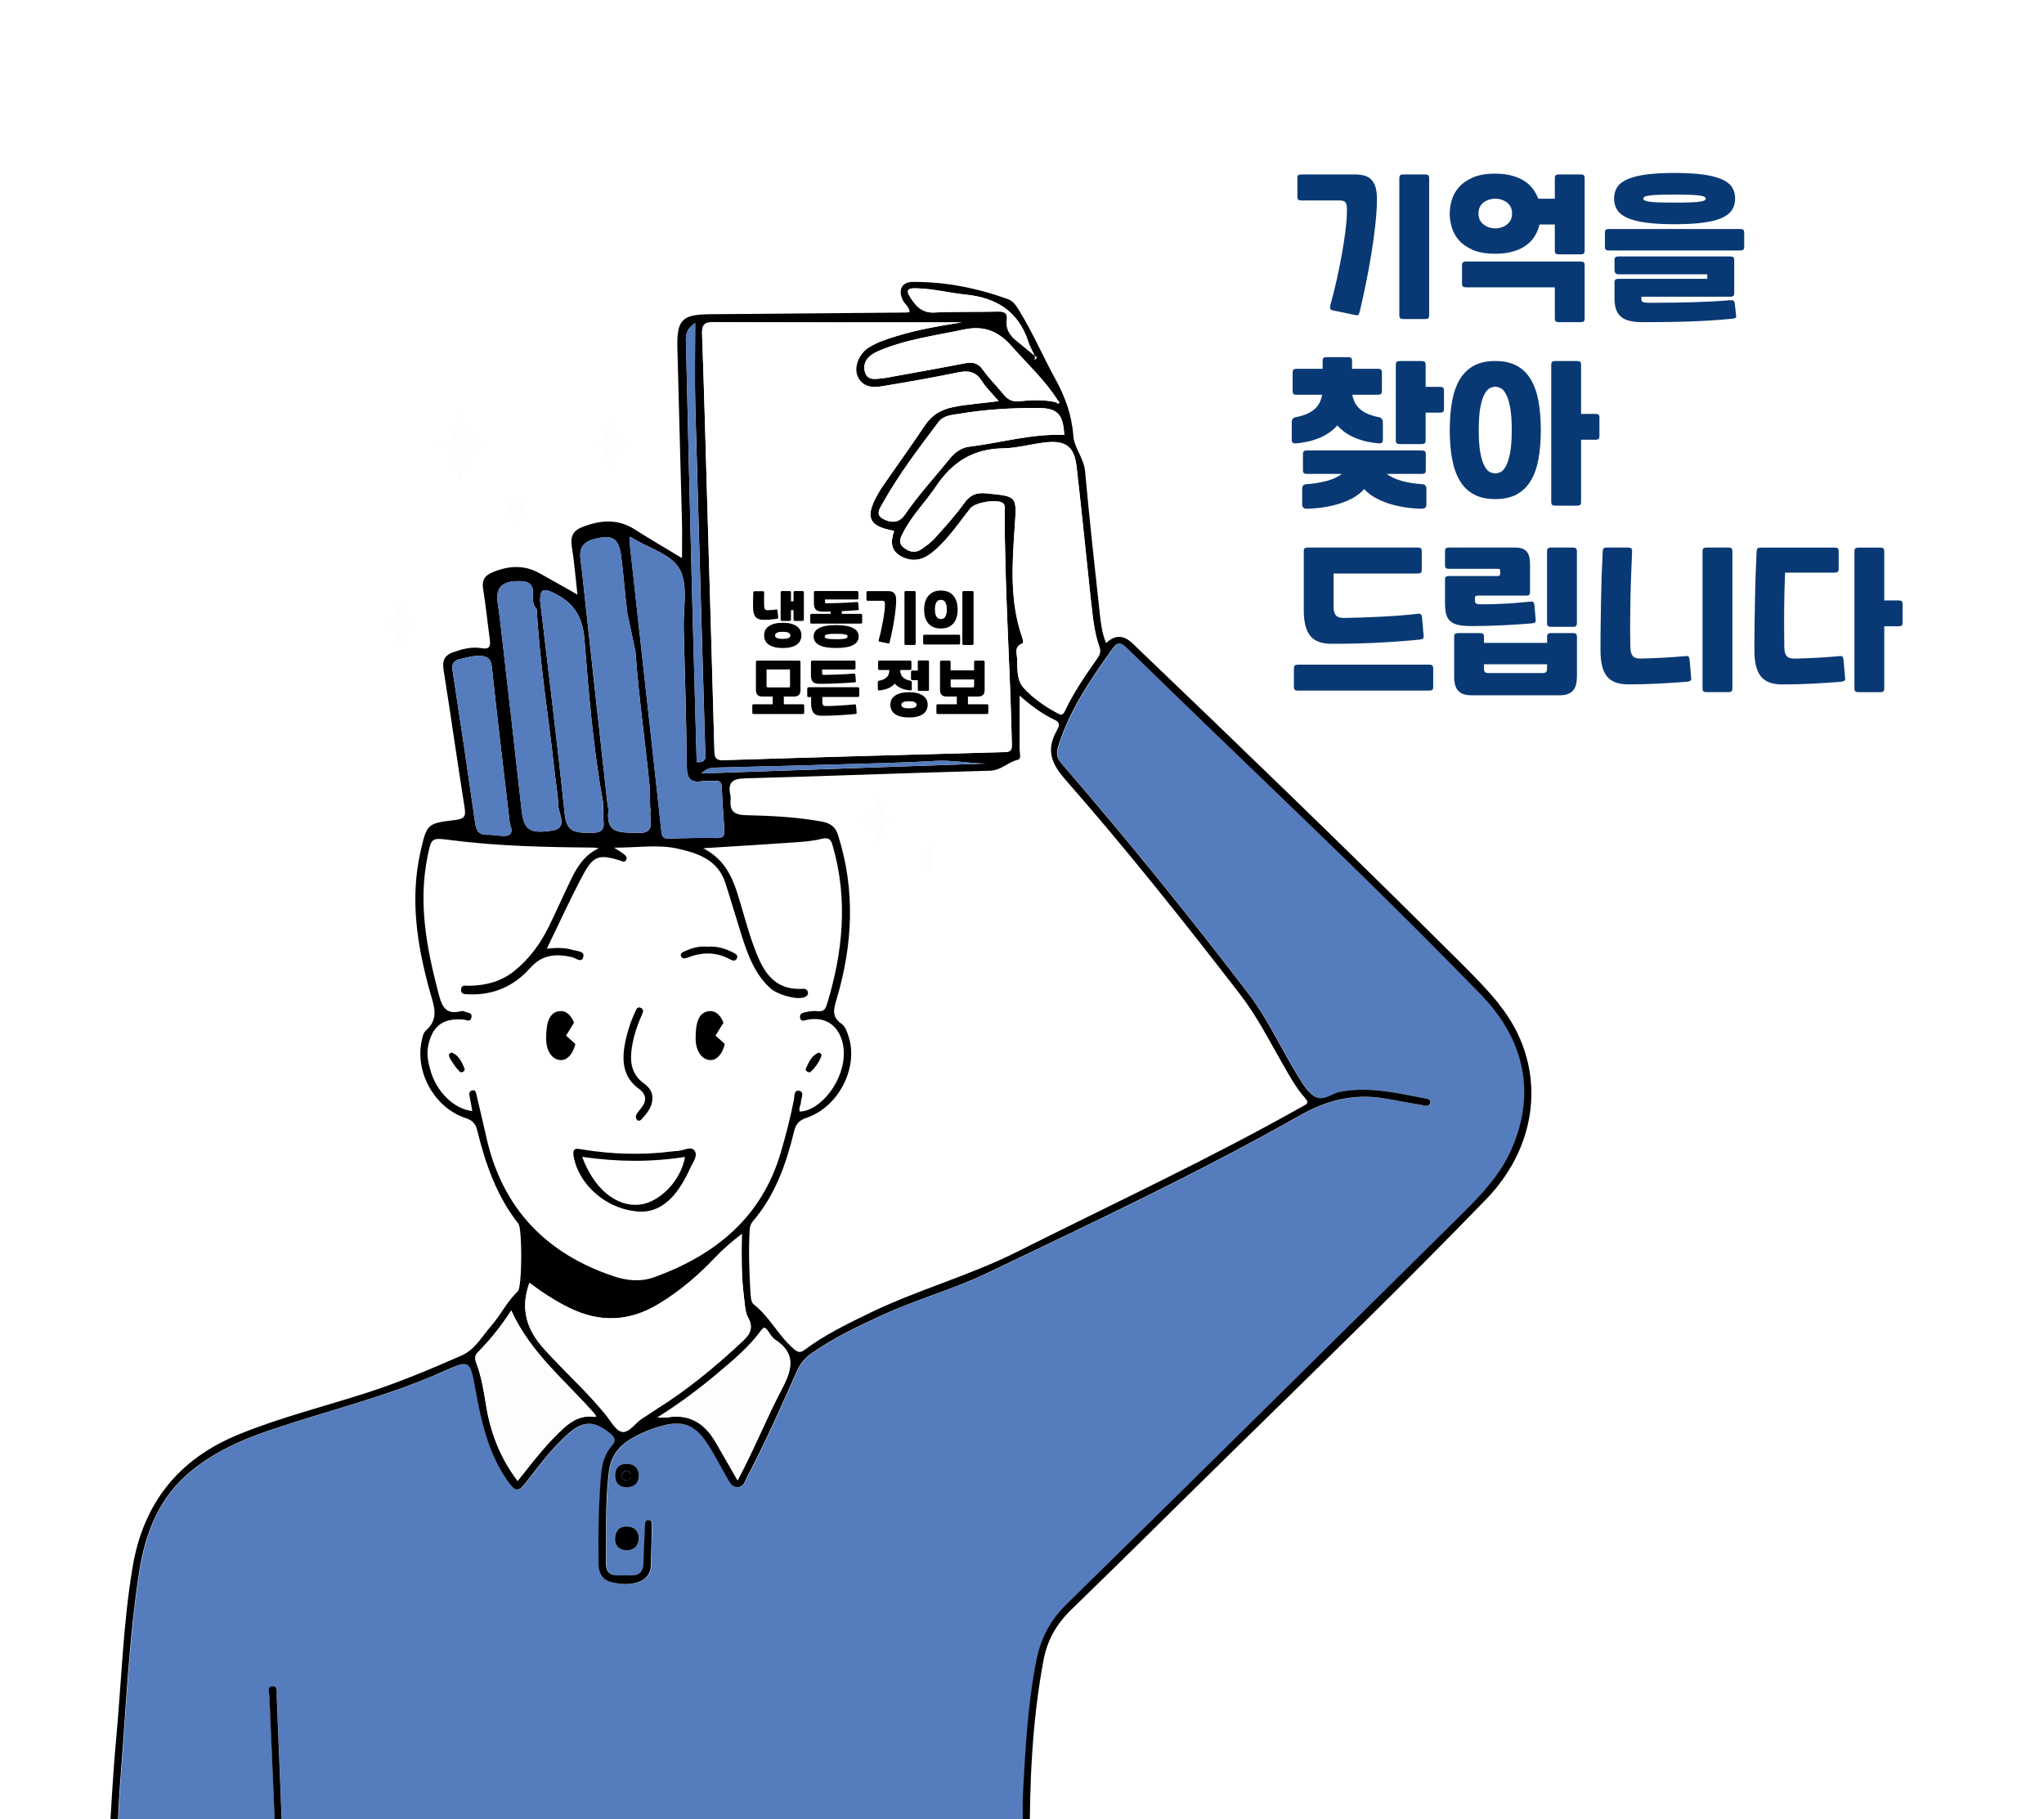 <?xml version="1.0" encoding="UTF-8"?><svg xmlns="http://www.w3.org/2000/svg" xmlns:xlink="http://www.w3.org/1999/xlink" viewBox="0 0 400 356"><defs><style>.e{fill:#fff;}.f{fill:#557cbd;}.g{clip-path:url(#c);}.h{fill:#fdfdfd;}.i{clip-path:url(#d);}.j{fill:none;}.k{fill:#093974;}</style><clipPath id="c"><rect class="j" x="0" y="-369.85" width="400" height="356"/></clipPath><clipPath id="d"><rect class="j" x="413.62" width="400" height="356"/></clipPath></defs><g id="a"/><g id="b"><rect class="e" width="400" height="356"/><g class="g"><g><path d="M147.38-66.87c-4.4-15.19-8.34-30.5-11.55-45.99-1.57-7.55-3.21-15.1-3.71-22.82-.54-8.32,1.91-15.86,6.8-22.56,2.09-2.86,5.04-4.73,8.44-5.77,1.26-.39,1.96-.74,1.17-2.24-1.2-2.27-.8-4.79-.63-7.2,.33-4.49-.29-8.79-2.11-12.91-1.06-2.41-1.02-4.89-.47-7.41,.67-3.1,1.8-6.04,3.18-8.87,4.49-9.2,7.56-18.79,8.84-28.98,.57-4.53,1.8-8.94,4-13.02,2.19-4.05,5.37-6.77,10.03-7.41,1.35-.18,2.03-1.01,2.81-1.9,8.83-10.08,21.36-13.27,32.6-8.17,7.17,3.25,12.47,8.73,16.88,15.08,2.98,4.3,6.41,8.17,10.22,11.71,6.93,6.46,10.21,14.17,8.59,23.74-.56,3.33-.73,6.72-1.02,10.09-.42,4.7,1.13,8.66,4.58,11.88,.69,.64,1.35,1.32,2.05,1.96,6.25,5.75,7.52,12.1,3.99,19.82-.92,2.02-2.15,3.84-3.53,5.57-.46,.58-1.06,1.16-1.78,.6-.77-.6-.21-1.26,.25-1.82,1.6-1.96,2.93-4.09,3.84-6.46,2.42-6.3,1.3-11.63-3.86-15.96-5.64-4.73-8.41-10.44-7.37-17.84,.24-1.71,.36-3.44,.55-5.16,.21-1.88,.45-3.75,.64-5.63,.65-6.43-1.26-12.1-5.77-16.61-5.98-5.97-11.24-12.5-16.43-19.13-4.61-5.88-10.42-10.32-17.99-11.77-9.49-1.82-17.37,1.41-23.84,8.28-1.85,1.96-3.77,3.34-6.44,3.95-3.63,.83-5.91,3.45-7.57,6.63-2.25,4.32-3.26,9.04-3.87,13.79-1.11,8.76-3.72,17.03-7.47,24.99-1.57,3.34-3.13,6.7-4.06,10.3-.67,2.59-.7,5.11,.47,7.6,2.15,4.57,2.13,9.46,1.95,14.36-.04,1.18-.12,2.38,.05,3.53,.43,2.95,1.29,3.49,4.25,3.36,2.67-.12,5.38,1.1,8.09-.49-.23-.88-1.12-1.31-1.75-1.93-5.28-5.14-6.02-9.4-2.49-15.81,2.68-4.87,5.16-9.76,4.6-15.57-.12-1.29,.81-1.43,1.96-1.33-1.84-3.5-3.01-6.88-2.49-10.63,.22-1.57,.88-2.84,2.33-3.62,.86-.46,1.75-.74,2.66-.12,.14,.69,.07,1.29-.76,1.45-1.95,.37-2.52,1.9-2.55,3.5-.07,3.99,1.47,7.38,4.5,10.76,0-1.12,.05-1.65-.01-2.16-.07-.62-.23-1.24-.38-1.85-.15-.64,.16-1.02,.64-1.37,.43-.31,.79-.07,1.02,.2,1.31,1.59,3.3,1.88,5.06,2.41,1.45,.44,2.67,.93,3.38,2.26,2.57,4.83,6.49,8.19,11.31,10.65,2.52,1.29,4.88,2.87,7.38,4.2,3.27,1.74,6.55,3.43,8.93,6.41,.31,.39,.71,1.01,1.34,.48,1.07-.91,2.43-1.39,3.39-2.5,4-4.61,6.65-9.84,7.54-15.92,.35-2.41,.91-4.78,1.27-7.19,.15-.99,.66-1.48,1.53-1.3,.95,.19,.37,.99,.31,1.51-.11,.91-.49,1.8-.04,3.01,3.33-3.11,4.44-6.87,4.19-11.09-.11-1.87-.92-3.33-3.23-3.24-1.23,.05-1.46-.69-1.01-1.73,3.82-.49,5.69,.95,6.05,4.7,.36,3.82-.53,7.35-2.63,10.55-.47,.71-1.03,1.66-1.73,1.86-2.53,.73-2.79,2.74-3.21,4.82-.74,3.63-1.74,7.18-3.83,10.33-.25,.37-.45,.87-.44,1.3,.07,3.93-.06,7.88,1.02,11.72,1.27,4.55,4.1,7.1,8.91,7.87,11.88,1.91,23.67,4.22,35.17,7.91,6.21,1.99,10.55,5.65,13.67,11.4,6.46,11.91,10.2,24.57,12.38,37.9,2.6,15.9,5.94,31.68,8.9,47.53,.85,4.56,1.3,9.18,1.54,13.82,.2,3.69-1.29,6.08-4.64,7.63-7.99,3.69-16.5,5.6-25,7.62-5.61,1.34-4.92-.21-4.78,6.06,.17,7.47,.76,14.92,1.36,22.37,.06,.74,.36,1.67-.57,2.1-.77,.35-1.11-.29-1.4-.88-.49-8.95-1.45-17.88-1.43-26.85,0-1.34-.69-1.34-1.68-1.09-4,1.02-8.13,1.2-12.18,1.94-5.85,1.07-11.82,1.49-17.74,2.13-6.81,.74-13.59,1.07-20.41,1.22-4.01,.09-8.03-.12-11.98-.93-1.08-.22-2.44-.42-2.74-1.57-.79-3.03-3.23-3.17-5.6-3.65-2.31-.47-4.6-1.07-6.87-1.69-5.34-1.46-10.81-2.77-12.86-9.6-.74,4.78-1.94,5.32-5.47,3.11-.13-.08-.29-.14-.4-.25-.73-.77-1.27-.57-1.87,.23-5.93,7.87-11.59,15.88-14.83,25.34-.66,1.94-.51,4.06-1.49,5.9-1.61,.08-1.51-.99-1.39-2.06,.34-2.92,1.28-5.67,2.44-8.35,3.23-7.49,7.72-14.23,12.64-20.69,.89-1.17,1.41-1.67-.6-2.42-2.92-1.1-4.56-3.74-5.67-6.61-.47-1.21-.81-2.47-1.36-4.19-.95,1.75-1.64,3.04-2.35,4.32-.86,1.56-2.26,2.11-3.96,2.02-2.29-.12-3.27-1.41-2.64-3.61,.39-1.36,.96-2.66,1.47-3.98,.9-2.32,.8-2.45-1.81-2.26-1.51,.11-3,.06-4.41-.55-2.11-.91-2.31-2.49-.53-3.94,.43-.35,.87-.68,1.34-.96,1.22-.75,1.51-1.59,.67-2.9-.72-1.11-1.26-2.36-1.72-3.61-.8-2.18-.03-3.27,2.29-2.94,2.79,.39,5.53,1.16,8.29,1.76,.47,.17,.82,.17,.64-.49Zm9.21,25.25c.15,.27,.41,.57,.65,.33,.29-.29,.12-.68-.19-.96-.72-1.8-2.26-3.71-1.38-5.53,.99-2.06-.02-2.97-1.13-4.16-.59-.63-1.12-1.32-1.65-1.99-.29-.37-.21-1.25-1.05-.8-.51,.27-.85,.83-.65,1.39,1.48,4.05,1.57,8.76,5.4,11.73Zm35.46,1.73c.21,3.77,.66,7.5,1.67,11.17,.74,2.69,2.33,3.8,5.01,4.05,5.82,.54,11.64,.48,17.46,.3,4.09-.13,8.25,0,12.23-.55,3.46-.49,7.01-.85,10.48-1.37,3.68-.55,7.53-.74,11.12-1.55,6.43-1.45,12.96-2.37,19.34-4,7.16-1.83,14.35-3.53,21.14-6.57,3.02-1.35,4.62-3.37,4.13-6.77-.09-.62-.08-1.25-.13-1.88-.63-8.25-2.29-16.34-3.84-24.45-2.44-12.74-5.22-25.41-7.2-38.24-1.85-12.01-5.97-23.23-11.9-33.85-2.7-4.84-6.46-7.84-11.68-9.54-10.57-3.45-21.42-5.63-32.32-7.7-2.07-.39-2.83,.07-3.49,2.04-3.14,9.4-6.64,18.66-11.45,27.37-.87,1.58-2.04,2.97-2.61,4.73-4.36,13.46-8.84,26.89-13.11,40.38-3.68,11.63-8.6,22.48-17.97,30.75-.71,.63-.49,1.06-.17,1.79,2.07,4.74,6.29,5.77,10.78,6.39,.58,.08,1.12,.01,1.29-.69,.69-2.94,3.23-3.38,5.56-4.03,8.95-2.5,18.19-3.48,27.29-5.2,4.44-.84,8.97-1.15,13.43-1.95,3.07-.55,6.21-.86,9.36-1.04,2.3-.13,4.72-.83,7.09-1.18,7.63-1.14,14.82,.93,21.92,3.41,.72,.25,1.76,.5,1.42,1.52-.41,1.22-1.42,.55-2.21,.33-.6-.17-1.18-.44-1.78-.63-6.48-2.09-13-3.74-19.91-2.66-3.57,.56-7.17,.95-10.75,1.46-13.93,1.97-27.89,3.83-41.61,7-8.29,1.92-8.34,.49-8.57,11.18Zm-41.38-31.84c.05,10.21,1.69,15.04,6.82,20.25,1.58,1.61,3.09,2.22,5.18,1.97,3.84-.47,7.26-2.02,10.43-4.12,9.36-6.19,15.37-15.04,19.09-25.38,6.44-17.89,12.04-36.06,17.83-54.17,.21-.66,.51-1.33-.04-2.01-3.36-4.15-7.02-7.93-12.48-9.16-2.69-.61-4.99-.13-6.79,2.42-2.85,4.05-6.06,7.84-9.01,11.81-9.48,12.75-18.72,25.66-25.92,39.88-3.07,6.07-5.72,12.29-5.12,18.51Zm-2.66-.14l.73-.02c-.39-6.89,2.16-12.95,5.07-18.88,4.44-9.06,9.82-17.57,15.68-25.74,2.44-3.4,2.47-6.6,.87-10.15-.87-1.94-1.97-3.75-3.25-5.45-.43-.56-.58-1.18,.11-1.62,.55-.35,1.07-.1,1.44,.38,.39,.49,.76,1,1.12,1.52,1.82,2.66,3.07,5.57,3.78,8.71,.33-.11,.52-.11,.59-.2,4.75-6.26,9.48-12.54,14.26-18.77,.66-.86,.26-1.4-.12-2.09-3.07-5.58-6.14-11.15-9.16-16.75-.45-.83-.9-1.4-1.91-1.46-7.61-.41-15.2-1.48-22.84-.96-6.93,.47-12.68,3.1-16.04,9.53-3.65,7-5.17,14.32-3.92,22.31,2.37,15.16,5.83,30.08,9.59,44.94,1.25,4.93,2.65,9.82,3.98,14.73Zm21.57-120.62c.05,2.55,.58,4.98,2.1,7,2.03,2.7,4.31,5.22,6.34,7.92,.63,.84,2.5,1.84,1.13,2.94-1.51,1.22-1.74-1.1-2.59-1.76-.79-.61-1.29-1.58-1.98-2.33-.66-.73-1.14-1.7-2.35-2.23,.09,.52,.08,.67,.14,.8,.13,.28,.29,.56,.45,.83,4.72,7.73,10.39,14.38,19.32,17.48,1.85,.64,3.53,1.76,5.37,2.43,1.93,.71,2.31,1.97,1.68,3.69-.92,2.51-1.88,5-2.92,7.46-.48,1.14-.67,1.71,.96,1.94,3.84,.55,7.13,2.27,9.77,5.21,.62,.69,1.53,1.12,2.52,1.83,1.72-6.56,3.32-12.8,5.01-19.01,.98-3.61,.04-6.65-2.37-9.38-2.91-3.3-5.77-6.63-8.71-9.91-1.26-1.4-2.66-2.65-4.35-3.58-4.13-2.27-8.17-4.72-12.34-6.92-4.31-2.27-7.63-5.45-10.03-9.67-.47-.83-.84-1.93-2.17-1.96-.03,.24-.15,.48-.08,.67,1.87,5.65,3.96,11.15,9.49,14.4,.87,.52,1.65,1.2,2.45,1.84,.62,.5,1.79,.87,.97,1.96-.7,.94-1.4,.09-2.02-.32-5.45-3.57-10.02-7.85-11.71-14.47-.27-1.06-.75-2.07-1.16-3.09-.36-.9-.39-2.58-1.51-2.3-1.33,.32-.81,1.95-.72,3.07,.04,.46,.26,.9,.39,1.36,1.7,6.08,4.27,11.64,9.37,15.7,.37,.29,.76,.62,.96,1.02,.26,.51,.65,1.1,.1,1.68-.7,.74-1.14-.04-1.48-.39-1.94-1.95-3.78-4.01-5.74-5.94-2.26-2.24-2.57-5.45-4.28-8Zm-3.46,155.45c-.76-2.01,.55-4.42-2.66-4.38-.4,0-.74-.27-.82-.72-.1-.56,.27-.9,.7-1.11,1.62-.8,3.28-1.51,5.1-1.74,.64-.08,1.34-.02,1.64,.65,.32,.69,.03,1.22-.76,1.38-.46,.1-.37,.37-.24,.67,1.35,3.24,2.35,6.69,6.11,8.22,4.76,1.93,9.76,2.94,14.7,4.18,1.12,.28,1.52-.03,1.24-1.33-.81-3.69-1.35-7.48-.92-11.23,.29-2.58-.68-3.17-2.91-3.43-4.04-.47-7.69-1.88-9.59-5.87-.79-1.65-1.41-1.66-2.91-.68-4.92,3.23-10.06,5.88-16.29,4.45-1.29-.29-1.25,.78-1.04,1.5,1.26,4.29,3.99,7.3,8.66,9.43Zm-1.55-162.86q-.51,8.71-5.28,17.88c-2.68,5.16-2.27,8.13,1.79,12.3,.99,1.01,2.53,1.72,3.03,2.91,.82,1.94,2.22,1.83,3.75,1.91,1.57,.08,3.13,.09,4.69,.4,2.51,.49,5.06,.39,7.56-.12,1.02-.21,1.25-.58,.36-1.53-3.56-3.79-6.66-7.96-9.39-12.38-2.6-4.2-2.33-9.18-3.44-13.79-.15-.61,.33-1.35,.47-2.04,.18-.85,.4-1.73-.31-2.45-.98-.98-2-1.93-3.22-3.09Zm19,35.97c-1.88-.05-2.97,1.54-2.11,3.14,2.5,4.63,5.01,9.26,7.56,13.86,.39,.71,1,2.18,1.42,1.85,1.03-.79,2.68-.53,3.26-2.04,1.13-2.93,2.36-5.82,3.53-8.73,.2-.49,.54-1.15-.12-1.48-4.43-2.21-8.88-4.37-13.32-6.55-.07-.03-.15-.03-.23-.05Zm32.66-1.5c.65,3.16,.71,5.65,.06,8.11-1.55,5.84-3.13,11.66-4.71,17.49-.22,.82-.74,1.55-.69,2.46,.04,.81,.49,1.36,1.17,1.61,.93,.34,.92-.62,1.14-1.08,3.7-7.55,6.6-15.41,9.33-23.35,.26-.77,.4-1.38-.59-1.62-2.04-.49-3.62-1.76-5.72-3.62ZM151.09-57.05c-.57-.8-.37-2.24-1.31-2.57-.78-.28-1.48,.78-1.81,1.53-1.63,3.64-3.19,7.32-4.73,11-.19,.45-.65,1.03-.08,1.5,.53,.43,1.18,.3,1.8,.13,.59-.16,.85-.65,1.17-1.09,2.23-3.05,2.23-7.19,4.91-10.01,.08-.09,.04-.29,.05-.48Zm-14.25,1.29c2.65,1.02,4.73,.69,6.91-.68,2.01-1.27,2.58-3.76,4.61-4.87,1.15-.63,.72-1.34,.39-2.13-.55-1.3-1.3-.37-1.87-.08-3.76,1.86-6.6,4.92-10.03,7.76Zm76.11-124.74c-1.59,1.41-3,2.73-4.48,3.95-.67,.55-.62,.9-.09,1.5,1.83,2.07,3.62,4.19,5.81,6.74-.45-4.43-.84-8.2-1.24-12.19Zm-74.89,114.3q1.52,5.14,5.51,2.37c.31-.21,.58-.47,1-.81-2.16-.69-4.14-1.36-6.51-1.55Zm33.74-114.73l.6,.27c.04-.13,.14-.35,.1-.39-.16-.13-.36-.2-.55-.29l-.15,.41Z"/><path class="f" d="M144.03-5.39c.97-1.84,.82-3.96,1.49-5.9,3.23-9.46,8.9-17.47,14.83-25.34,.6-.8,1.14-.99,1.87-.23,.11,.11,.27,.17,.4,.25,3.54,2.21,4.74,1.68,5.47-3.11,2.05,6.83,7.52,8.14,12.86,9.6,2.27,.62,4.56,1.22,6.87,1.69,2.38,.48,4.81,.63,5.6,3.65,.3,1.15,1.66,1.35,2.74,1.57,3.95,.81,7.97,1.02,11.98,.93,6.81-.15,13.6-.47,20.41-1.22,5.92-.65,11.89-1.06,17.74-2.13,4.05-.74,8.19-.92,12.18-1.94,.99-.25,1.68-.26,1.68,1.09-.02,8.98,.95,17.9,1.43,26.85-12.79,2.49-25.62,4.72-38.49,6.81-13.92,2.26-27.67,1.56-41.43-.88-11.61-2.06-23.13-4.52-34.15-8.84-1.43-.56-3.05-1.02-3.48-2.85Z"/></g></g><g><path class="k" d="M253.88,34.9c0-.3,.06-.51,.18-.61,.12-.1,.32-.15,.61-.15h10.5c.77,0,1.43,.09,1.98,.27,.55,.18,1,.48,1.35,.9,.35,.42,.61,.95,.76,1.61s.22,1.47,.2,2.42c-.02,1.38-.13,2.94-.32,4.69-.19,1.75-.44,3.57-.75,5.48-.3,1.91-.65,3.84-1.05,5.8-.4,1.96-.81,3.83-1.23,5.61-.08,.3-.16,.52-.24,.65s-.26,.17-.55,.11l-4.23-.88c-.14-.02-.27-.05-.38-.08-.11-.03-.21-.09-.29-.17s-.13-.19-.14-.32c0-.13,.02-.32,.08-.56,.43-1.54,.83-3.17,1.22-4.88,.38-1.71,.72-3.4,1.02-5.05s.53-3.23,.72-4.73c.18-1.5,.27-2.82,.27-3.96,0-.77-.11-1.27-.33-1.49-.22-.22-.6-.33-1.13-.33h-7.45c-.28,0-.49-.05-.61-.15-.12-.1-.18-.3-.18-.61v-3.56Zm20.75,27.54c-.28,0-.49-.05-.61-.15-.12-.1-.18-.3-.18-.61v-26.78c0-.3,.06-.51,.18-.61,.12-.1,.32-.15,.61-.15h4.26c.28,0,.49,.05,.61,.15,.12,.1,.18,.3,.18,.61v26.78c0,.3-.06,.51-.18,.61-.12,.1-.33,.15-.61,.15h-4.26Z"/><path class="k" d="M292.62,33.99c1.28,0,2.39,.14,3.35,.41,.95,.27,1.76,.63,2.43,1.08,.67,.45,1.22,.97,1.64,1.57,.43,.6,.76,1.21,1,1.84h3.23v-3.99c0-.3,.06-.51,.18-.61,.12-.1,.32-.15,.61-.15h4.26c.28,0,.49,.05,.61,.15,.12,.1,.18,.3,.18,.61v14.12c0,.3-.06,.51-.18,.61-.12,.1-.33,.15-.61,.15h-4.26c-.28,0-.49-.05-.61-.15-.12-.1-.18-.3-.18-.61v-5.08h-2.98c-.18,.73-.47,1.43-.85,2.11-.38,.68-.92,1.29-1.61,1.83-.69,.54-1.54,.97-2.56,1.29-1.01,.32-2.23,.49-3.65,.49-1.79,0-3.25-.25-4.4-.75-1.15-.5-2.05-1.13-2.72-1.9-.67-.77-1.14-1.62-1.4-2.54-.26-.92-.4-1.81-.4-2.66s.13-1.73,.4-2.65c.26-.91,.73-1.75,1.41-2.53s1.59-1.4,2.74-1.9c1.15-.5,2.6-.75,4.37-.75Zm-6.51,17.95c0-.3,.06-.51,.18-.61s.32-.15,.61-.15h22.42c.28,0,.49,.05,.61,.15,.12,.1,.18,.3,.18,.61v10.35c0,.3-.06,.51-.18,.61-.12,.1-.33,.15-.61,.15h-4.26c-.28,0-.49-.05-.61-.15-.12-.1-.18-.3-.18-.61v-6.06h-17.37c-.28,0-.49-.05-.61-.15-.12-.1-.18-.3-.18-.61v-3.53Zm6.51-7.24c.37,0,.74-.05,1.13-.17,.38-.11,.74-.28,1.06-.52,.32-.23,.59-.53,.79-.9s.3-.81,.3-1.34-.1-.95-.3-1.32c-.2-.38-.47-.67-.79-.9-.32-.22-.68-.39-1.06-.5-.39-.11-.76-.17-1.13-.17s-.74,.06-1.13,.17c-.39,.11-.74,.28-1.07,.5-.32,.22-.59,.52-.79,.9-.2,.38-.3,.82-.3,1.32s.1,.97,.3,1.34,.47,.67,.79,.9c.32,.23,.68,.41,1.07,.52,.38,.11,.76,.17,1.13,.17Z"/><path class="k" d="M314.07,45.58c0-.3,.06-.51,.18-.61,.12-.1,.32-.15,.61-.15h25.68c.28,0,.49,.05,.61,.15,.12,.1,.18,.3,.18,.61v2.68c0,.3-.06,.51-.18,.61-.12,.1-.33,.15-.61,.15h-25.68c-.28,0-.49-.05-.61-.15-.12-.1-.18-.3-.18-.61v-2.68Zm13.63-1.7c-2.19,0-4.04-.1-5.55-.3-1.51-.2-2.73-.51-3.65-.91-.92-.41-1.59-.93-2.01-1.57-.42-.64-.62-1.38-.62-2.24s.21-1.62,.62-2.25,1.1-1.15,2.04-1.55c.94-.41,2.17-.71,3.67-.91s3.34-.3,5.51-.3,4.01,.1,5.51,.3,2.72,.51,3.67,.91c.94,.41,1.62,.92,2.04,1.55,.42,.63,.62,1.38,.62,2.25s-.21,1.6-.62,2.24c-.42,.64-1.09,1.16-2.01,1.57-.92,.41-2.14,.71-3.65,.91s-3.36,.3-5.55,.3Zm12.05,17.89c.04,.24,0,.4-.15,.46-.14,.06-.36,.11-.64,.15-1.4,.14-2.76,.25-4.08,.33s-2.67,.15-4.05,.2c-1.38,.05-2.83,.09-4.37,.11-1.53,.02-3.22,.03-5.07,.03-.93,0-1.74-.08-2.43-.24-.69-.16-1.26-.43-1.7-.79-.45-.37-.78-.84-.99-1.43-.21-.59-.32-1.32-.32-2.19v-3.1c0-.28,.06-.48,.18-.58,.12-.1,.32-.15,.61-.15h17.37v-.88h-17.37c-.53,0-.79-.29-.79-.88v-1.86c0-.3,.06-.51,.18-.61s.32-.15,.61-.15h21.85c.28,0,.49,.05,.61,.15,.12,.1,.18,.3,.18,.61v6.36c0,.3-.06,.51-.18,.61-.12,.1-.33,.15-.61,.15h-17.37v.49c0,.32,.12,.52,.37,.59,.24,.07,.62,.11,1.13,.11,1.7,0,3.27-.01,4.7-.03,1.43-.02,2.78-.05,4.06-.09,1.28-.04,2.5-.09,3.67-.15,1.17-.06,2.35-.14,3.54-.24,.28-.02,.48,.02,.58,.11,.1,.09,.17,.25,.21,.47l.27,2.46Zm-12.05-22.12c1.3,0,2.34-.01,3.13-.04,.79-.03,1.41-.08,1.86-.15,.45-.07,.75-.16,.9-.26s.23-.21,.23-.33-.08-.23-.23-.33c-.15-.1-.45-.19-.9-.26-.45-.07-1.07-.12-1.86-.15s-1.84-.05-3.13-.05-2.35,.02-3.15,.05c-.8,.03-1.42,.08-1.86,.15-.44,.07-.73,.16-.88,.26-.15,.1-.23,.21-.23,.33s.08,.23,.23,.33,.45,.19,.88,.26c.44,.07,1.05,.12,1.86,.15,.8,.03,1.85,.04,3.15,.04Z"/><path class="k" d="M263.8,69.9c.28,0,.49,.05,.61,.15,.12,.1,.18,.3,.18,.61v1.52h5.05c.28,0,.49,.05,.61,.15,.12,.1,.18,.3,.18,.61v3.56c0,.3-.06,.51-.18,.61-.12,.1-.33,.15-.61,.15h-4.99c.08,.49,.22,.95,.43,1.4,.2,.45,.5,.86,.9,1.25s.89,.72,1.49,1c.6,.28,1.32,.52,2.17,.7,.08,.02,.18,.04,.29,.06s.22,.07,.32,.14c.1,.07,.19,.17,.26,.3s.11,.32,.11,.56v3.38c0,.36-.1,.58-.29,.65-.19,.07-.36,.1-.5,.08-.71-.06-1.43-.17-2.17-.32-.74-.15-1.47-.37-2.18-.64-.71-.27-1.39-.62-2.04-1.05s-1.23-.93-1.73-1.52c-.53,.59-1.11,1.1-1.75,1.52-.64,.43-1.31,.78-2.02,1.05-.71,.27-1.44,.49-2.18,.64-.74,.15-1.47,.26-2.18,.32-.14,.02-.31,0-.5-.08-.19-.07-.29-.29-.29-.65v-3.38c0-.24,.04-.43,.11-.56s.16-.23,.26-.3c.1-.07,.21-.12,.32-.14s.21-.04,.29-.06c.85-.18,1.58-.42,2.18-.7,.6-.28,1.09-.62,1.48-1,.38-.39,.68-.8,.88-1.25,.2-.45,.34-.91,.43-1.4h-4.99c-.28,0-.49-.05-.61-.15-.12-.1-.18-.3-.18-.61v-3.56c0-.3,.06-.51,.18-.61,.12-.1,.32-.15,.61-.15h5.08v-1.52c0-.3,.06-.51,.18-.61,.12-.1,.32-.15,.61-.15h4.2Zm-8.82,19.02c0-.3,.06-.51,.18-.61,.12-.1,.32-.15,.61-.15h22.46c.28,0,.49,.05,.61,.15,.12,.1,.18,.3,.18,.61v3.07c0,.3-.06,.51-.18,.61-.12,.1-.32,.15-.61,.15h-6.85c.77,.59,1.75,1.04,2.94,1.37s2.51,.54,3.97,.64c.06,0,.14,0,.24,.03,.1,.02,.2,.06,.29,.12,.09,.06,.17,.15,.23,.27s.09,.29,.09,.52v2.98c0,.22-.04,.4-.11,.52-.07,.12-.16,.21-.27,.26-.11,.05-.22,.08-.33,.09-.11,0-.21,.02-.29,.02-1.4-.04-2.69-.17-3.88-.4-1.19-.22-2.25-.51-3.2-.87-.94-.36-1.76-.76-2.45-1.2-.69-.45-1.24-.91-1.64-1.4-.41,.49-.95,.95-1.63,1.4-.68,.45-1.49,.85-2.43,1.2-.94,.35-2.01,.64-3.2,.87-1.19,.22-2.48,.35-3.88,.4-.08,0-.18,0-.29-.02-.11-.01-.22-.04-.33-.09-.11-.05-.2-.14-.27-.26-.07-.12-.11-.29-.11-.52v-2.98c0-.22,.03-.4,.09-.52s.14-.21,.23-.27c.09-.06,.19-.1,.29-.12,.1-.02,.18-.03,.24-.03,1.46-.1,2.78-.32,3.97-.64s2.17-.78,2.94-1.37h-6.82c-.29,0-.49-.05-.61-.15-.12-.1-.18-.3-.18-.61v-3.07Zm27.6-8.92c0,.3-.06,.51-.18,.61-.12,.1-.33,.15-.61,.15h-2.8v5.39c0,.3-.06,.51-.18,.61-.12,.1-.33,.15-.61,.15h-4.26c-.28,0-.49-.05-.61-.15-.12-.1-.18-.3-.18-.61v-14.73c0-.3,.06-.51,.18-.61,.12-.1,.32-.15,.61-.15h4.26c.28,0,.49,.05,.61,.15s.18,.3,.18,.61v4.29h2.8c.28,0,.49,.05,.61,.15,.12,.1,.18,.3,.18,.61v3.53Z"/><path class="k" d="M301.53,84.17c0,2.13-.16,4.03-.47,5.71s-.82,3.09-1.52,4.24c-.7,1.16-1.62,2.04-2.75,2.65s-2.53,.91-4.17,.91-3.03-.3-4.17-.91-2.05-1.49-2.75-2.65c-.7-1.16-1.21-2.57-1.52-4.24-.32-1.67-.47-3.58-.47-5.71s.16-4.03,.47-5.71c.31-1.67,.82-3.09,1.52-4.25,.7-1.16,1.62-2.04,2.75-2.65,1.14-.61,2.53-.91,4.17-.91s3.03,.3,4.17,.91c1.14,.61,2.05,1.49,2.75,2.65,.7,1.16,1.21,2.57,1.52,4.25,.31,1.67,.47,3.58,.47,5.71Zm-5.69,0c0-1.87-.11-3.36-.32-4.47-.21-1.12-.48-1.97-.81-2.57-.33-.6-.67-.99-1.05-1.17-.38-.18-.73-.27-1.05-.27s-.67,.09-1.05,.27c-.38,.18-.73,.57-1.05,1.17-.33,.6-.59,1.46-.81,2.57-.21,1.12-.32,2.61-.32,4.47s.11,3.36,.32,4.47c.21,1.12,.48,1.97,.81,2.57,.32,.6,.67,.99,1.05,1.17,.38,.18,.72,.27,1.05,.27s.67-.09,1.05-.27c.38-.18,.72-.57,1.05-1.17,.32-.6,.59-1.46,.81-2.57,.21-1.12,.32-2.61,.32-4.47Zm17.16,1.13c0,.3-.06,.51-.18,.61-.12,.1-.33,.15-.61,.15h-2.8v12.14c0,.3-.06,.51-.18,.61-.12,.1-.33,.15-.61,.15h-4.26c-.28,0-.49-.05-.61-.15-.12-.1-.18-.3-.18-.61v-26.78c0-.3,.06-.51,.18-.61,.12-.1,.32-.15,.61-.15h4.26c.28,0,.49,.05,.61,.15s.18,.3,.18,.61v9.58h2.8c.28,0,.49,.05,.61,.15,.12,.1,.18,.3,.18,.61v3.53Z"/><path class="k" d="M253.21,130.84c0-.3,.06-.51,.18-.61,.12-.1,.32-.15,.61-.15h25.68c.28,0,.49,.05,.61,.15,.12,.1,.18,.3,.18,.61v3.56c0,.3-.06,.51-.18,.61-.12,.1-.33,.15-.61,.15h-25.68c-.28,0-.49-.05-.61-.15-.12-.1-.18-.3-.18-.61v-3.56Zm25.38-6.42c.04,.3-.01,.5-.15,.58-.14,.08-.36,.14-.64,.18-1.4,.14-2.84,.26-4.32,.37s-2.96,.19-4.44,.26-2.94,.12-4.37,.15c-1.43,.03-2.79,.04-4.09,.04-1.95,0-3.34-.52-4.18-1.57s-1.26-2.71-1.26-5.01v-11.5c0-.3,.06-.51,.18-.61,.12-.1,.32-.15,.61-.15h21.51c.28,0,.49,.05,.61,.15s.18,.3,.18,.61v3.56c0,.3-.06,.51-.18,.61-.12,.1-.33,.15-.61,.15h-16.46v6.6c0,.73,.15,1.27,.46,1.61,.3,.34,.86,.51,1.67,.49,2.21-.04,4.56-.12,7.06-.24s4.94-.31,7.33-.58c.28-.04,.48,0,.58,.12,.1,.12,.17,.33,.21,.64l.3,3.53Z"/><path class="k" d="M299.43,115.81c0,.3-.06,.51-.18,.61s-.32,.15-.61,.15h-9.49c-.22,0-.37,.05-.43,.14-.06,.09-.09,.25-.09,.47v.3c0,.35,.09,.56,.26,.65,.17,.09,.45,.14,.84,.14,.99,0,1.92-.01,2.78-.04,.86-.03,1.68-.07,2.46-.11,.78-.04,1.54-.1,2.28-.17,.74-.07,1.49-.14,2.24-.2,.28-.04,.48,0,.58,.11s.17,.32,.21,.62l.24,2.77c.04,.3-.01,.5-.15,.58-.14,.08-.36,.14-.64,.18-2.01,.16-3.99,.29-5.95,.38-1.96,.09-3.91,.14-5.86,.14-.97,0-1.79-.07-2.43-.2-.65-.13-1.18-.36-1.58-.68-.41-.32-.7-.77-.87-1.34-.17-.57-.26-1.3-.26-2.19v-4.62c0-.3,.06-.51,.18-.61,.12-.1,.32-.15,.61-.15h9.46c.22,0,.37-.04,.44-.11,.07-.07,.11-.2,.11-.38v-.43c0-.2-.03-.33-.09-.4-.06-.06-.19-.09-.4-.09h-9.52c-.28,0-.49-.05-.61-.15-.12-.1-.18-.3-.18-.61v-2.65c0-.3,.06-.51,.18-.61,.12-.1,.32-.15,.61-.15h12.9c1.09,0,1.86,.26,2.3,.79s.65,1.35,.65,2.46v5.39Zm9.16,16.64c0,1.28-.27,2.2-.82,2.77-.55,.57-1.37,.85-2.46,.85h-17.46c-1.1,0-1.92-.29-2.46-.85-.55-.57-.82-1.49-.82-2.77v-7.79c0-.3,.06-.51,.18-.61,.12-.1,.32-.15,.61-.15h4.26c.28,0,.49,.05,.61,.15,.12,.1,.18,.3,.18,.61v1.16h12.35v-1.16c0-.3,.06-.51,.18-.61,.12-.1,.32-.15,.61-.15h4.26c.28,0,.49,.05,.61,.15,.12,.1,.18,.3,.18,.61v7.79Zm-6.72-.73c.34,0,.58-.07,.7-.2,.12-.13,.18-.39,.18-.78v-.73h-12.35v.73c0,.38,.06,.64,.18,.78,.12,.13,.35,.2,.7,.2h10.59Zm1.67-9.04c-.28,0-.49-.05-.61-.15-.12-.1-.18-.3-.18-.61v-14c0-.3,.06-.51,.18-.61,.12-.1,.32-.15,.61-.15h4.26c.28,0,.49,.05,.61,.15,.12,.1,.18,.3,.18,.61v14c0,.3-.06,.51-.18,.61-.12,.1-.33,.15-.61,.15h-4.26Z"/><path class="k" d="M321.19,128.89c1.5-.04,2.94-.1,4.32-.17,1.38-.07,2.83-.18,4.35-.32,.28-.04,.48,0,.58,.11s.17,.32,.21,.62l.3,3.53c.04,.3-.01,.5-.15,.58-.14,.08-.36,.14-.64,.18-2.01,.16-3.94,.29-5.8,.38-1.86,.09-3.76,.14-5.71,.14s-3.34-.52-4.18-1.57c-.84-1.04-1.26-2.71-1.26-5.01,0-1.78,0-3.51,.03-5.17,.02-1.66,.05-3.29,.08-4.87,.03-1.58,.07-3.15,.12-4.7s.12-3.12,.2-4.7c.02-.3,.09-.51,.2-.61s.31-.15,.59-.15h4.17c.28,0,.49,.05,.62,.15s.19,.3,.17,.61c-.06,1.54-.12,3.07-.18,4.58-.06,1.51-.11,3.04-.14,4.58-.03,1.54-.05,3.11-.06,4.72,0,1.6,0,3.27,.05,4.99,.02,.73,.18,1.27,.47,1.61s.85,.51,1.66,.49Zm12.78,6.57c-.28,0-.49-.05-.61-.15-.12-.1-.18-.3-.18-.61v-26.78c0-.3,.06-.51,.18-.61,.12-.1,.32-.15,.61-.15h4.26c.28,0,.49,.05,.61,.15,.12,.1,.18,.3,.18,.61v26.78c0,.3-.06,.51-.18,.61-.12,.1-.33,.15-.61,.15h-4.26Z"/><path class="k" d="M349.33,112.07c-.1,2.37-.16,4.75-.18,7.14s0,4.91,.03,7.59c.02,.73,.18,1.27,.47,1.61s.85,.51,1.66,.49c1.5-.04,2.94-.1,4.32-.17,1.38-.07,2.83-.18,4.35-.32,.28-.04,.48,0,.58,.11s.17,.32,.21,.62l.3,3.53c.04,.3-.01,.5-.15,.58s-.35,.14-.64,.18c-2.01,.16-3.94,.29-5.8,.38-1.86,.09-3.76,.14-5.71,.14s-3.34-.52-4.18-1.57-1.26-2.71-1.26-5.01c0-1.78,0-3.51,.03-5.17s.05-3.29,.08-4.87c.03-1.58,.07-3.15,.12-4.7,.05-1.55,.12-3.12,.2-4.7,.02-.3,.09-.51,.2-.61,.11-.1,.31-.15,.59-.15h14.48c.28,0,.49,.05,.61,.15,.12,.1,.18,.3,.18,.61v3.38c0,.3-.06,.51-.18,.61-.12,.1-.33,.15-.61,.15h-9.71Zm23,9.74c0,.3-.06,.51-.18,.61-.12,.1-.33,.15-.61,.15h-2.8v12.14c0,.3-.06,.51-.18,.61-.12,.1-.33,.15-.61,.15h-4.26c-.28,0-.49-.05-.61-.15-.12-.1-.18-.3-.18-.61v-26.78c0-.3,.06-.51,.18-.61,.12-.1,.32-.15,.61-.15h4.26c.28,0,.49,.05,.61,.15s.18,.3,.18,.61v9.58h2.8c.28,0,.49,.05,.61,.15,.12,.1,.18,.3,.18,.61v3.53Z"/></g><g><g><path class="j" d="M125.15,235.75c3.98-.43,8.14-4.74,8.9-9.34-6.64,1.05-13.26,.99-20.13-.01,2.29,6.25,6.72,9.84,11.22,9.35Z"/><path class="j" d="M206.65,78.73l.34-.4-.34,.4h0Z"/><path class="j" d="M116.69,277.29h0Z"/><path class="j" d="M120.12,249.74c2.67,.89,5.33,1.12,8.02,.14,11.93-4.35,20.93-11.68,24.65-24.35,1-3.38,1.88-6.79,2.56-10.26,.13-.67-.02-2.03,.99-1.84,1.2,.23,.39,1.44,.4,2.22,0,.62-.53,1.19-.21,1.85,4.17-.16,8.96-6.32,8.58-12.03-.23-3.37-2.35-6.77-7.01-5.97-.56,.1-1.39,.6-1.54-.44-.12-.87,.76-.94,1.34-1.07,.7-.15,1.45-.23,2.15-.14,1,.12,1.46-.3,1.73-1.19,3.19-10.33,4.22-20.72,1.15-31.28-.37-1.28-.85-1.58-2.2-1.25-1.78,.44-3.64,.57-5.48,.7-5.71,.4-11.43,.74-17.64,1.13,3.86,1.98,5.5,5.14,6.63,8.63,1.08,3.36,1.92,6.8,3.11,10.11,1.67,4.64,3.6,9.16,9.84,8.77,.56-.04,.93,.31,.93,.86,0,.43-.34,.67-.76,.81-1.57,.56-5.31-.57-6.65-1.81-3.03-2.79-4.37-6.46-5.56-10.23-1.09-3.43-2.09-6.89-3.19-10.32-1.51-4.71-5.62-5.89-9.35-6.74-3.75-.85-7.85-.19-12.43-.19,1.06,.69,1.53,.96,1.95,1.29,.39,.31,.7,.74,.33,1.23-.3,.4-.71,.13-1.09,0-4.03-1.25-5.26-.96-7.21,2.68-2.52,4.7-4.72,9.57-7.16,14.58,1.89-.23,3.58-.23,5.19,.26,.77,.23,2.22,.21,1.97,1.28-.32,1.4-1.48,.27-2.19,.11-3.14-.7-5.83-.58-8.25,2.15-3.1,3.5-7.17,5.33-11.98,5.12-.71-.03-1.62,.05-1.51-1.02,.09-.93,.97-.65,1.55-.65,3.21-.05,6.21-.79,8.77-2.82,2.99-2.37,5.2-5.4,6.87-8.8,1.45-2.95,2.77-5.96,4.2-8.92,1.21-2.51,2.54-4.94,5.57-6.39-.65-.08-.87-.12-1.08-.12-9.32-.08-18.63-.27-27.88-1.46-3.83-.49-3.82-.52-4.59,3.33-1.78,8.91-.21,17.54,2.04,26.15,.65,2.48,1.12,4.92,4.63,3.98,.21-.06,.49,.03,.7,.13,.53,.24,1.45,.14,1.25,1.1-.21,1.02-1,.47-1.57,.43-4.02-.35-6.16,1.3-6.92,5.27-.3,1.56,.02,3.05,.42,4.52,1.17,4.3,4.65,7.73,8.24,8.12-.17-.96-.33-1.89-.52-2.8-.11-.51-.16-1.04,.4-1.22,.83-.26,.85,.43,.97,.98,.63,2.73,1.29,5.46,1.91,8.19,3.13,13.81,11.62,22.69,24.93,27.15Zm37.58-40.6c.52-1.2,1.08-2.46,2.34-3.07,.39-.19,.83,.27,.67,.67-.48,1.24-1.28,2.29-2.19,3.14-.61-.03-.98-.4-.83-.74Zm-18.71-2.77c-1.71-.01-2.93-1.41-2.97-3.41-.04-1.95,1.39-3.74,3.04-3.65,2.11,.12,2.78,1.57,2.89,3.01,.05,2.55-1.19,4.06-2.96,4.04Zm-4.99-20.2c1.4-.62,2.85-1.04,4.36-.88,1.86-.15,3.53,.32,5.11,1.16,.39,.21,.97,.45,.74,1.05-.29,.75-.92,.51-1.4,.25-2.73-1.49-5.49-1.41-8.31-.32-.43,.17-1.02,.3-1.25-.26-.25-.6,.32-.82,.74-1Zm-11.86,19.17c.39-2.3,1.1-4.51,2.07-6.63,.24-.52,.46-1.14,1.2-.72,.54,.31,.33,.82,.13,1.27-1.06,2.35-1.84,4.76-2.09,7.34-.25,2.49,.34,4.6,2.46,6.12,1.03,.74,1.72,1.67,1.68,3-.06,1.64-1.04,2.81-2.06,3.96-.29,.33-.68,.52-1,.13-.17-.2-.24-.65-.13-.88,.25-.49,.63-.92,.97-1.36,1.16-1.46,1.05-2.71-.49-3.85-2.9-2.13-3.3-5.13-2.74-8.4Zm-8.18,19.62c5.9,.96,11.82,1.12,17.75,.36,.32-.04,.64-.06,.96-.08,1.09-.06,2.49-.98,3.2-.1,.78,.98-.27,2.28-.74,3.32-2.09,4.66-4.93,8.49-9.36,8.66-6.83-.05-12.59-5.24-13.53-10.91-.29-1.78,.81-1.41,1.72-1.26Zm-5.07-25.82c2.09,.18,2.81,1.67,2.83,3.51,.02,1.85-.73,3.32-2.79,3.54-1.7,.19-3.08-1.44-3.1-3.51-.02-2.03,1.35-3.69,3.06-3.54Zm-18.7,10.72c-.45-.03-2.46-2.92-2.36-3.37,.09-.39,.43-.54,.7-.42,1.32,.58,1.83,1.85,2.35,3.06,.14,.33-.18,.75-.69,.74Z"/><path class="j" d="M206.4,140.89c-2.51-1.2-4.74-2.87-6.88-4.76,0,3.7,0,7.15,0,10.6,0,.69,.4,1.79-.36,1.97-1.93,.45-3.24,2.08-5.45,2.14-15.97,.41-31.93,1.07-47.9,1.49-2.55,.07-3.42,.84-2.89,3.26,.07,.31,.08,.64,.05,.96-.22,2.24,.74,2.94,3.01,2.99,4.89,.11,9.78,.35,14.62,1.21,1.65,.29,2.8,.83,3.4,2.71,3.43,10.79,2.88,21.51-.32,32.19-.56,1.87-.96,3.37,.97,4.7,.81,.56,1.14,1.69,1.46,2.7,1.85,5.99-2.07,13.64-8.28,15.71-1.51,.51-2.1,1.27-2.46,2.73-1.55,6.35-3.71,12.44-8.04,17.52-.44,.51-.6,1.05-.64,1.74-.21,4.02-.09,8.03,.15,12.03,.05,.86,.09,2.08,.63,2.49,3.17,2.44,4.85,6.17,7.86,8.73,.83,.71,1.27,.82,2.18,.14,3.8-2.84,8.05-4.91,12.3-6.99,9.5-4.66,19.78-7.42,29.25-12.17,18.68-9.38,37.65-18.19,55.87-28.47,.81-.46,1.33-.63,.44-1.63-1.71-1.92-2.95-4.19-4.23-6.41-2.72-4.72-5.17-9.6-8.52-13.93-11.03-14.28-22.26-28.41-34.16-41.98-2.8-3.19-3.74-5.85-1.69-9.52,.38-.68,.94-1.52-.37-2.14Zm-34.92,23.95c-.17-2.25-.56-4.02-2.77-4.69,2.79-.31,2.06-2.76,2.86-4.41,1.22,1.39,.71,3.92,3.21,4.34-2.55,.46-1.81,3.09-3.29,4.76Zm10.59,6.16q-1.34-2.46-.35-5.53,1.19,1.66,.35,5.53Z"/><path class="f" d="M200.26,350.91c.49-8.73,.92-17.46,2.65-26.07,.84-4.2,2.66-7.69,5.8-10.77,25.5-25.02,50.89-50.15,76.27-75.29,4.21-4.17,8.48-8.3,10.92-13.92,4.67-10.74,2.67-21.23-6.07-30.23-11.53-11.86-23.32-23.46-35.24-34.93-11.34-10.91-22.68-21.82-33.93-32.81-1.49-1.45-2.05-1.11-3.09,.37-4.17,5.9-8.26,11.82-10.42,18.85-.43,1.41-.26,2.29,.7,3.4,12.64,14.63,24.81,29.65,36.55,45.01,3.32,4.34,5.68,9.29,8.42,13.99,.28,.49,.54,.99,.85,1.46,1.05,1.61,1.89,3.44,3.5,4.54,1.81,1.23,3.42-.47,5.11-.8,5.7-1.11,11.17,.21,16.67,1.28,.47,.09,1.3,.19,1,1.01-.26,.71-1,.39-1.5,.31-2.61-.43-5.2-.96-7.81-1.37-5.72-.9-11.03,.48-15.96,3.26-19.97,11.3-40.71,21.05-61.38,30.95-6.63,3.18-13.8,5.13-20.5,8.21-4.81,2.21-9.59,4.47-13.94,7.53-1.28,.9-2.19,2-2.84,3.46-3.08,6.96-6.16,13.92-9.71,20.65-.43,.81-.62,1.96-1.78,2.06-1.29,.11-1.7-1.04-2.22-1.91-1.34-2.27-2.5-4.67-3.98-6.85-2.41-3.55-4.8-4.34-8.93-3.17-2.09,.59-4.1,1.41-5.96,2.55-2.38,1.45-3.87,3.48-4.22,6.35-.74,6-.5,12.02-.56,18.04-.02,1.63,.84,2.32,2.41,2.28,.8-.02,1.61-.03,2.41,0,1.7,.06,2.5-.71,2.52-2.44,.04-2.41,.19-4.81,.29-7.22,.02-.56-.03-1.27,.8-1.16,.58,.07,.55,.69,.54,1.17-.07,2.65-.13,5.3-.21,7.95-.01,.39-.12,.8-.28,1.16-.85,1.93-3.66,2.7-7.14,1.93-1.94-.43-2.78-1.72-2.8-3.65-.07-5.86-.01-11.72,.51-17.57,.18-2.03,.72-3.97,2.09-5.53,.93-1.05,.65-1.64-.34-2.45-2.98-2.45-5.21-2.56-8.12,0-3.15,2.77-5.65,6.13-8.2,9.43-1.7,2.2-2.21,2.07-3.81-.24-3.78-5.44-5.12-11.67-6.26-18.01-.99-5.49-1.1-5.61-6.16-3.34-11.01,4.94-22.75,7.7-34.11,11.57-5.56,1.89-10.89,4.29-15.47,8.08-6.11,5.05-8.83,12-10,19.47-2.07,13.25-2.58,26.66-3.65,40.02-.31,3.92-.48,7.85-.67,11.78-.03,.67-.38,1.44,.28,2.05h30.36c.6-.71,.28-1.55,.25-2.31-.37-9.05-.78-18.09-1.16-27.14-.03-.66-.46-1.72,.52-1.81,1.22-.11,.89,1.11,.92,1.81,.38,9.05,.71,18.1,1.08,27.14,.03,.77-.27,1.61,.32,2.31H199.66c.89-3.43,.41-6.94,.6-10.4Zm-77.59-47.5c-1.47,0-2.33-.88-2.32-2.19,.06-1.71,.9-2.49,2.28-2.47,1.48,.02,2.42,.87,2.37,2.41-.05,1.4-.98,2.24-2.32,2.25Zm-.13-12.31c-1.34-.06-2.15-.85-2.18-2.24-.03-1.51,.79-2.4,2.35-2.38,1.41,.02,2.26,.83,2.28,2.22,.03,1.51-.82,2.34-2.45,2.39Z"/><path d="M293.36,196.5c-3.14-3.84-6.74-7.32-10.27-10.82-20.25-20.16-40.82-40.01-61.47-59.77q-2.63-2.52-5.15-.04c-.85-1.97-1.05-4.04-1.28-6.08-1-9.17-2.02-18.34-2.84-27.52-.23-2.59-2.13-4.61-2.3-6.92-.3-4.14-1.62-7.72-3.58-11.28-2.4-4.35-4.34-8.94-6.96-13.18-.58-.95-1.15-1.95-2.3-2.36-6.01-2.16-12.19-3.4-18.59-3.36-2.13,.02-2.89,1.55-1.98,3.51,.38,.82,1.31,1.35,1.37,2.37-.28,.06-.43,.12-.58,.12-12.85,.12-25.7,.23-38.54,.33-5.39,.04-6.46,1.09-6.33,6.55,.28,11.4,.62,22.79,.9,34.19,.06,2.21,0,4.42,0,6.99-3.26-1.98-6.29-3.73-9.23-5.61-3.39-2.17-6.8-1.84-10.32-.45-1.79,.7-2.31,1.87-2.01,3.76,.48,2.98,.71,6,1.1,9.44-2.76-1.56-5.1-2.9-7.47-4.21-3.05-1.69-6.12-1.44-9.24-.11-1.47,.63-2.02,1.53-1.75,3.18,.53,3.24,.85,6.52,1.29,9.78,.18,1.31,.15,2.15-1.65,1.84-1.83-.32-3.64,.16-5.42,.77-1.74,.6-2.25,1.62-1.96,3.44,1.42,8.95,2.68,17.92,4.1,26.87,.26,1.63,.19,2.32-1.78,2.55-5.53,.65-5.59,.75-6.82,6.17-2.11,9.27-.68,18.35,1.8,27.31,.76,2.76,1.97,5.35-.77,7.74-.53,.46-.69,1.44-.85,2.21-1.22,6.16,2.68,12.96,8.66,14.92,1.31,.43,1.92,1.05,2.24,2.35,1.61,6.58,3.81,12.9,8.07,18.32,.78,1,.73,12.43-.11,13.22-2.08,1.95-3.29,4.54-5.12,6.65-1.83,2.1-3.25,4.76-5.88,5.92-6.08,2.67-12.22,5.25-18.55,7.29-8.38,2.7-16.93,4.82-25.11,8.17-11.79,4.83-18.63,13.47-20.73,25.94-1.89,11.25-2.19,22.67-3.25,34.01-.64,6.86-.95,13.75-1.41,20.63h1.93c-.65-.6-.31-1.37-.28-2.05,.18-3.93,.35-7.86,.67-11.78,1.07-13.35,1.58-26.77,3.65-40.02,1.17-7.46,3.89-14.41,10-19.47,4.58-3.79,9.91-6.19,15.47-8.08,11.37-3.87,23.1-6.62,34.11-11.57,5.05-2.27,5.16-2.15,6.16,3.34,1.15,6.34,2.48,12.58,6.26,18.01,1.61,2.31,2.12,2.43,3.81,.24,2.55-3.3,5.05-6.66,8.2-9.43,2.91-2.56,5.14-2.45,8.12,0,.99,.81,1.27,1.4,.34,2.45-1.37,1.56-1.91,3.5-2.09,5.53-.52,5.85-.58,11.7-.51,17.57,.02,1.93,.87,3.23,2.8,3.65,3.47,.77,6.28,0,7.14-1.93,.16-.36,.27-.77,.28-1.16,.09-2.65,.15-5.3,.21-7.95,.01-.49,.04-1.1-.54-1.17-.82-.11-.77,.6-.8,1.16-.1,2.41-.25,4.81-.29,7.22-.03,1.73-.83,2.5-2.52,2.44-.8-.03-1.61-.02-2.41,0-1.57,.04-2.42-.64-2.41-2.28,.06-6.02-.18-12.04,.56-18.04,.35-2.87,1.84-4.9,4.22-6.35,1.86-1.13,3.87-1.96,5.96-2.55,4.13-1.17,6.52-.38,8.93,3.17,1.48,2.18,2.64,4.57,3.98,6.85,.52,.87,.92,2.02,2.22,1.91,1.17-.1,1.36-1.25,1.78-2.06,3.55-6.74,6.63-13.7,9.71-20.65,.65-1.46,1.56-2.56,2.84-3.46,4.35-3.06,9.13-5.32,13.94-7.53,6.7-3.07,13.87-5.03,20.5-8.21,20.67-9.9,41.41-19.65,61.38-30.95,4.93-2.79,10.24-4.17,15.96-3.26,2.61,.41,5.2,.95,7.81,1.37,.5,.08,1.23,.39,1.5-.31,.3-.82-.53-.92-1-1.01-5.5-1.06-10.97-2.38-16.67-1.28-1.69,.33-3.3,2.03-5.11,.8-1.61-1.1-2.45-2.93-3.5-4.54-.31-.47-.57-.97-.85-1.46-2.74-4.7-5.1-9.65-8.42-13.99-11.74-15.36-23.91-30.38-36.55-45.01-.96-1.11-1.13-1.99-.7-3.4,2.16-7.03,6.24-12.95,10.42-18.85,1.05-1.48,1.61-1.82,3.09-.37,11.26,10.99,22.6,21.9,33.93,32.81,11.92,11.47,23.71,23.07,35.24,34.93,8.75,9,10.74,19.49,6.07,30.23-2.44,5.61-6.71,9.75-10.92,13.92-25.38,25.14-50.78,50.26-76.27,75.29-3.14,3.08-4.95,6.57-5.8,10.77-1.73,8.61-2.16,17.33-2.65,26.07-.19,3.47,.29,6.98-.6,10.4h1.93c-.06-12.21,.44-24.38,2.7-36.42,.73-3.9,2.57-7.09,5.47-9.89,10.9-10.55,21.64-21.28,32.48-31.89,16.35-16.01,32.77-31.95,48.68-48.4,10.81-11.18,11.79-26.74,2.44-38.21Zm-86.37-118.16c.11,.15,.35,.37,.31,.45-.11,.21-.22,.22-.33,.17-.11-.06-.22-.18-.32-.22h0c-1.78-.44-3.59-.47-5.39-.36-.6,.04-1.2,.09-1.8,.15-1.38,.14-2.26-.32-3.07-1.33-1.31-1.62-2.83-3.08-4.02-4.79-1.01-1.45-2.15-1.59-3.7-1.28-4.79,.94-9.61,1.78-14.41,2.66-.39,.07-.79,.17-1.19,.2-1.48,.13-3.36,.73-3.85-1.3-.44-1.85,.78-3.16,2.48-3.9,5.41-2.37,11.23-3.08,16.94-4.3,3.97-.84,6.76,.39,9.3,3.27,3.07,3.48,6.51,6.63,9.02,10.58Zm1.27,6.78c-6.31-.29-12.35,1.54-18.53,2.29-1.67,.2-2.89,1.15-3.96,2.47-2.92,3.62-6.09,7.04-8.72,10.89-1.16,1.7-2.78,1.56-4.25,.77-1.58-.84-.56-2.16-.02-3.12,3.14-5.61,7.03-10.72,10.89-15.84,1-1.33,2.68-1.37,4.16-1.62,5.08-.85,10.21-1.14,15.35-1.12,3.77,.02,4.9,1.22,5.09,5.27Zm-30.29-27.21c-.96-1.6,.63-1.5,1.45-1.48,3.21,.07,6.35,.9,9.52,1.22,6.08,.61,10.37,3.29,12.31,9.28,.3,.92,.81,1.76,1.2,2.65,.16,.13,.32,.26,.48,.39-.15,.16-.3,.32-.45,.47,.02-.24,.13-.51,.04-.7-.02-.05-.05-.11-.07-.16-1.18-.96-2.35-1.93-3.53-2.88-1.32-1.06-2.14-2.33-1.89-4.13,.18-1.28-.48-1.62-1.69-1.59-4.17,.1-8.35-.02-12.51,.18-2.57,.12-3.8-1.5-4.86-3.26Zm-38.26,5.14c16.45,.08,32.91,.05,48.54,.05-3.81,.6-8.46,1.34-12.97,2.74-1.84,.57-3.67,1.16-5.31,2.21-1.92,1.24-2.94,3.85-2.14,5.63,.94,2.07,2.83,2.25,4.72,1.94,4.98-.83,9.96-1.7,14.91-2.72,2.02-.42,3.5-.21,4.69,1.68,.84,1.34,2.03,2.45,3.28,3.93-3.18,.44-6.12,.59-8.99,1.19-2.33,.49-4.1,1.55-5.44,3.57-2.67,4-5.49,7.9-8.23,11.85-.41,.59-.77,1.22-1.12,1.85-2.4,4.33-1.58,6.08,3.34,6.93-.68,1.95-.8,3.82,1.34,4.98,2.16,1.18,4.16,.8,6.03-.69,3.06-2.43,5.15-5.7,7.55-8.7,.94-1.17,5.17-1.86,6.34-1.03,.47,.34,.37,.85,.37,1.32-.04,15.33,1.08,30.63,1.4,45.96,.03,1.26-.45,1.44-1.51,1.47-18.3,.49-36.59,.99-54.89,1.57-1.66,.05-1.77-.65-1.81-1.95-.45-16.37-.94-32.73-1.42-49.1-.31-10.75-.59-21.5-.99-32.25-.07-1.85,.34-2.43,2.31-2.42Zm53.19,86.39c-18.54,.65-37.08,1.29-55.63,1.94,.75-.83,1.6-1.11,2.59-1.14,7.95-.19,15.9-.4,23.84-.63,6.47-.19,12.95-.31,19.41-.69,3.31-.19,6.52,.5,9.78,.52Zm-56.85-86.22c0,5.74-.12,11,.02,16.25,.61,22.37,1.3,44.73,1.93,67.09,.03,1.16,.59,2.77-1.66,2.6-.32-11.71-.66-23.41-.96-35.1-.4-15.55-.77-31.1-1.13-46.66-.03-1.33-.31-2.77,1.8-4.19Zm-12.35,42.04c3.23,2.06,7.82,3.18,9.4,6.31,1.57,3.12,.6,7.53,.7,11.37,.23,9.06,.51,18.11,.61,27.17,.03,2.24,.73,3.12,2.95,2.78,.79-.12,1.61,.01,2.4-.06,.99-.1,1.46,.18,1.5,1.27,.1,2.72,.27,5.44,.49,8.16,.09,1.16-.08,1.78-1.47,1.75-3.13-.05-6.26,0-9.38,.12-1.08,.04-1.36-.38-1.46-1.35-1.08-10.03-2.2-20.06-3.31-30.1-.94-8.52-1.88-17.04-2.81-25.56-.07-.63-.09-1.27-.14-2.01,.37,.09,.46,.09,.52,.13Zm-7.49,.27c3.61-.96,4.86-.31,5.35,3.38,.49,3.68,.74,7.4,1.2,11.09l1.6,7.54c.64,8.89,1.92,17.71,2.79,26.58,.15,1.53-.05,3.03,.16,4.53-.38,1.75,1.33,4.59-2.66,4.37-2.99-.16-6.07,.35-5.61-4.21,.06-.61-.14-1.25-.21-1.88-1.67-15.16-3.36-30.32-4.98-45.49-.24-2.28-1.22-4.97,2.35-5.92Zm-8.16,10.37c4.08,1.87,5.96,4.57,6.33,9.27,.83,10.62,1.72,21.26,3.62,31.77,.02,.77,.1,1.54,.04,2.3-.11,1.58,1,3.81-2.18,3.74-2.6-.06-4.94,.35-5.34-3.53-1.44-13.97-3.19-27.91-4.82-41.85,.05-1.56,.06-2.75,2.34-1.7Zm-6.53-2.17c1.91,.01,2.89,.52,2.78,2.59-.06,.99-.09,2.08,.74,2.89,.57,10.61,2.32,21.08,3.47,31.63,.25,2.29,.66,4.56,.76,6.85,.07,1.71,1.95,4.37-1.2,4.86-4.64,.72-5.59-.28-6.01-4.13-1.29-11.81-2.66-23.61-4.01-35.42-.21-1.64-.37-3.29-.63-4.92-.52-3.27,1.05-4.36,4.11-4.34Zm-12.95,17.54c-.2-1.31,.18-2,1.41-2.27,1.17-.26,2.34-.62,3.52-.64,1.35-.02,2.54,.14,2.75,2.14,1.07,10.18,2.32,20.34,3.55,30.87,.95,2.24-.53,2.4-2.48,2.14-.63-.08-1.28-.15-1.92-.13-1.54,.04-2.18-.65-2.4-2.21-1.42-9.98-2.9-19.94-4.43-29.9Zm6.62,91.33c-.62-2.74-1.28-5.46-1.91-8.19-.13-.54-.15-1.24-.97-.98-.56,.18-.5,.71-.4,1.22,.19,.92,.34,1.85,.52,2.8-3.6-.39-7.08-3.82-8.24-8.12-.4-1.46-.72-2.95-.42-4.52,.76-3.97,2.9-5.62,6.92-5.27,.57,.05,1.36,.6,1.57-.43,.2-.96-.72-.86-1.25-1.1-.21-.1-.49-.18-.7-.13-3.51,.94-3.98-1.5-4.63-3.98-2.24-8.6-3.82-17.24-2.04-26.15,.77-3.85,.76-3.83,4.59-3.33,9.26,1.19,18.57,1.38,27.88,1.46,.21,0,.42,.05,1.08,.12-3.03,1.45-4.36,3.89-5.57,6.39-1.43,2.96-2.75,5.97-4.2,8.92-1.67,3.4-3.88,6.43-6.87,8.8-2.56,2.03-5.56,2.77-8.77,2.82-.58,0-1.46-.28-1.55,.65-.11,1.07,.81,.99,1.51,1.02,4.81,.21,8.88-1.62,11.98-5.12,2.42-2.73,5.11-2.85,8.25-2.15,.71,.16,1.87,1.28,2.19-.11,.25-1.07-1.2-1.05-1.97-1.28-1.61-.49-3.3-.5-5.19-.26,2.44-5.01,4.64-9.88,7.16-14.58,1.96-3.65,3.18-3.94,7.21-2.68,.38,.12,.78,.39,1.09,0,.37-.49,.06-.92-.33-1.23-.42-.33-.89-.6-1.95-1.29,4.59,0,8.68-.67,12.43,.19,3.73,.85,7.83,2.02,9.35,6.74,1.1,3.43,2.11,6.89,3.19,10.32,1.2,3.76,2.54,7.43,5.56,10.23,1.34,1.24,5.08,2.36,6.65,1.81,.42-.15,.76-.39,.76-.81,0-.55-.37-.89-.93-.86-6.24,.4-8.17-4.12-9.84-8.77-1.19-3.31-2.03-6.75-3.11-10.11-1.13-3.49-2.77-6.65-6.63-8.63,6.22-.39,11.93-.73,17.64-1.13,1.84-.13,3.71-.26,5.48-.7,1.35-.33,1.83-.04,2.2,1.25,3.07,10.56,2.04,20.96-1.15,31.28-.27,.89-.73,1.31-1.73,1.19-.7-.08-1.45-.01-2.15,.14-.58,.13-1.46,.2-1.34,1.07,.14,1.04,.97,.53,1.54,.44,4.65-.8,6.78,2.59,7.01,5.97,.38,5.71-4.41,11.86-8.58,12.03-.33-.66,.22-1.24,.21-1.85,0-.78,.8-2-.4-2.22-1.01-.19-.86,1.17-.99,1.84-.68,3.46-1.57,6.87-2.56,10.26-3.73,12.66-12.72,19.99-24.65,24.35-2.69,.98-5.35,.75-8.02-.14-13.32-4.46-21.81-13.33-24.93-27.15Zm21.5,54.69h-.09c-.18-.02-.37-.03-.55-.03h0c-1.4-.14-2.62,.17-3.73,.78-.44,.24-.87,.53-1.29,.86-.21,.16-.41,.34-.62,.52-3.41,3.06-6.16,6.7-9.11,10.42-3.38-4.48-5.3-9.36-6.16-14.72-.46-2.84-.92-5.7-1.94-8.41-.33-.87-.28-1.45,.38-2.12,2.36-2.4,4.47-5.01,6.47-8.11,3.77,8.37,10.73,13.83,16.4,20.34,.08,.16,.16,.32,.24,.47h0Zm9.03,.29c-1.41,.85-2.58,2.89-4,2.63-1.24-.23-2.21-2.15-3.22-3.39-3.71-4.54-8.09-8.45-12.01-12.8-3.5-3.88-4.69-7.92-2.88-12.95,2.44,1.83,5.01,3.53,7.81,4.9,5.96,2.92,11.71,2.7,17.4-.72,4.16-2.5,7.8-5.61,11.13-9.11,1.5-1.57,3.1-3,5.23-4.63-.07,4.41-.11,8.39,.42,12.35,.18,1.35,.18,2.84,.8,3.97,1.11,2.05,.41,3.28-1.08,4.67-5.23,4.88-10.71,9.43-16.78,13.23-.95,.59-1.85,1.26-2.81,1.84Zm27.32-5.78c-3.02,5.72-5.42,11.77-8.69,17.92-1.57-2.74-2.92-5.08-4.27-7.42-2.12-3.68-5.11-5.66-9.53-4.89-.46,.08-.96,.01-1.88,.01,4.24-2.69,7.97-5.45,11.53-8.44,3.13-2.63,6.3-5.24,8.74-8.56,.48-.65,.73-.73,1.2-.13,.5,.63,.87,1.45,1.5,1.86,4.18,2.72,3.42,5.81,1.4,9.64Zm53.74-128.76c-2.05,3.67-1.11,6.33,1.69,9.52,11.9,13.56,23.13,27.69,34.16,41.98,3.35,4.33,5.8,9.21,8.52,13.93,1.28,2.23,2.52,4.49,4.23,6.41,.89,1,.37,1.17-.44,1.63-18.22,10.28-37.19,19.09-55.87,28.47-9.48,4.76-19.75,7.51-29.25,12.17-4.25,2.08-8.5,4.15-12.3,6.99-.91,.68-1.35,.57-2.18-.14-3.02-2.56-4.7-6.29-7.86-8.73-.54-.41-.57-1.63-.63-2.49-.24-4.01-.37-8.02-.15-12.03,.04-.68,.2-1.22,.64-1.74,4.34-5.08,6.5-11.17,8.04-17.52,.35-1.46,.94-2.22,2.46-2.73,6.21-2.07,10.13-9.72,8.28-15.71-.32-1.02-.65-2.14-1.46-2.7-1.93-1.34-1.53-2.84-.97-4.7,3.19-10.68,3.74-21.4,.32-32.19-.6-1.89-1.75-2.42-3.4-2.71-4.84-.86-9.74-1.1-14.62-1.21-2.27-.05-3.23-.75-3.01-2.99,.03-.32,.02-.65-.05-.96-.53-2.43,.34-3.2,2.89-3.26,15.97-.42,31.93-1.07,47.9-1.49,2.21-.06,3.52-1.69,5.45-2.14,.76-.18,.36-1.28,.36-1.97,.01-3.45,0-6.9,0-10.6,2.14,1.89,4.36,3.57,6.88,4.76,1.31,.62,.75,1.46,.37,2.14Zm8.02-14.31c-2.34,3.35-4.68,6.71-6.43,10.43-.41,.88-.81,.75-1.45,.41-2.41-1.31-4.65-2.82-6.53-4.86-1.41-1.54-1.24-3.39-1.36-5.26,.19-1.21-.89-2.86,1.15-3.56,.08-.03,0-.76-.14-1.12-2.49-7.1-1.96-14.42-1.47-21.69,.41-6.03,.55-5.91-5.53-6.52-2.02-.2-3.2,.3-4.37,1.94-1.72,2.41-3.74,4.61-5.72,6.82-.73,.82-1.67,1.49-2.58,2.13-1.22,.86-2.42,.62-3.54-.29-1.22-.99-.53-2.08-.04-3.03,1.7-3.3,4.37-5.94,6.41-8.99,3.2-4.77,7.3-7.31,13.11-7.39,2.86-.04,5.69-.92,8.56-1.19,3.76-.35,5.36,.92,5.8,4.73,1.04,8.92,1.91,17.86,2.87,26.79,.31,2.87,.6,5.76,1.56,8.49,.32,.91,.14,1.49-.33,2.17Z"/><path d="M55.23,359c-.37-9.05-.7-18.1-1.08-27.14-.03-.7,.3-1.92-.92-1.81-.98,.09-.55,1.16-.52,1.81,.38,9.05,.8,18.09,1.16,27.14,.03,.76,.35,1.6-.25,2.31h1.93c-.6-.7-.29-1.54-.32-2.31Z"/><path class="h" d="M90.1,93.91c1.16-2.48,.18-5.92,4.44-7.18-4.38-.57-3.68-3.88-4.89-6.14-.56,2.68-.02,5.84-4.08,6.49,4.54,.45,3.02,4.55,4.53,6.83Z"/><path class="h" d="M119.72,92.29c1.2-1.93,.09-5.04,3.57-5.42-3.35-.43-2.59-3.44-3.6-5.59-1.14,2.03-.22,4.83-3.49,5.62,3.25,.67,2.31,3.61,3.52,5.39Z"/><path class="h" d="M76.26,122.19c1.39,.83,1.32,2.4,2,3.71,.28-1.68,.6-3.19,2.54-4.32-3.15,.14-1.38-2.8-2.91-3.7-.4,1.29,0,2.86-1.59,3.56-.37,.16-.35,.58-.04,.76Z"/><path class="h" d="M100.49,101.39c-.14,.24,.33,.54,.66,.37,.95-.49,.85-1.64,1.25-2.43,.38-.76-1.25-1.33-1.79-2.32-.14,.44-.16,1.12-.45,1.28-2.36,1.31,.97,1.97,.33,3.1Z"/><path d="M122.63,298.75c-1.38-.02-2.22,.77-2.28,2.47,0,1.3,.85,2.19,2.32,2.19,1.34,0,2.27-.85,2.32-2.25,.05-1.54-.89-2.4-2.37-2.41Z"/><path d="M122.72,286.48c-1.56-.03-2.38,.86-2.35,2.38,.03,1.39,.83,2.18,2.18,2.24,1.64-.05,2.48-.88,2.45-2.39-.03-1.39-.87-2.2-2.28-2.22Zm-.04,3.24c-.62,0-1.01-.45-.97-1.07,.04-.52,.51-.73,1-.83,.45,.17,.83,.42,.8,.97-.03,.51-.34,.92-.84,.92Z"/><path class="e" d="M138.38,97.71c.48,16.37,.97,32.73,1.42,49.1,.04,1.3,.14,2,1.81,1.95,18.29-.58,36.59-1.07,54.89-1.57,1.07-.03,1.54-.2,1.51-1.47-.32-15.32-1.44-30.62-1.4-45.96,0-.46,.11-.98-.37-1.32-1.17-.83-5.41-.14-6.34,1.03-2.41,3-4.5,6.26-7.55,8.7-1.87,1.49-3.87,1.87-6.03,.69-2.14-1.17-2.02-3.03-1.34-4.98-4.92-.86-5.73-2.6-3.34-6.93,.35-.63,.71-1.26,1.12-1.85,2.74-3.95,5.56-7.85,8.23-11.85,1.34-2.02,3.11-3.08,5.44-3.57,2.87-.6,5.81-.75,8.99-1.19-1.25-1.47-2.44-2.59-3.28-3.93-1.19-1.88-2.66-2.09-4.69-1.68-4.95,1.02-9.93,1.9-14.91,2.72-1.89,.31-3.78,.13-4.72-1.94-.8-1.78,.22-4.4,2.14-5.63,1.63-1.05,3.47-1.64,5.31-2.21,4.51-1.4,9.17-2.14,12.97-2.74-15.63,0-32.08,.04-48.54-.05-1.96-.01-2.37,.57-2.31,2.42,.39,10.75,.67,21.5,.99,32.25Z"/><path class="e" d="M213.55,118.07c-.97-8.93-1.84-17.87-2.87-26.79-.44-3.81-2.04-5.08-5.8-4.73-2.87,.27-5.7,1.15-8.56,1.19-5.82,.08-9.91,2.62-13.11,7.39-2.04,3.05-4.71,5.69-6.41,8.99-.49,.96-1.18,2.04,.04,3.03,1.11,.9,2.31,1.15,3.54,.29,.91-.64,1.85-1.31,2.58-2.13,1.98-2.21,3.99-4.42,5.72-6.82,1.17-1.64,2.35-2.14,4.37-1.94,6.08,.61,5.93,.5,5.53,6.52-.49,7.28-1.02,14.6,1.47,21.69,.13,.36,.21,1.09,.14,1.12-2.04,.7-.96,2.35-1.15,3.56,.12,1.87-.05,3.72,1.36,5.26,1.88,2.04,4.12,3.55,6.53,4.86,.64,.35,1.03,.48,1.45-.41,1.75-3.71,4.08-7.08,6.43-10.43,.48-.68,.65-1.26,.33-2.17-.96-2.73-1.25-5.62-1.56-8.49Z"/><path class="e" d="M146.39,257.83c-.62-1.14-.62-2.63-.8-3.97-.53-3.95-.48-7.94-.42-12.35-2.13,1.63-3.74,3.05-5.23,4.63-3.33,3.49-6.97,6.61-11.13,9.11-5.69,3.42-11.44,3.64-17.4,.72-2.79-1.37-5.36-3.07-7.81-4.9-1.81,5.04-.62,9.08,2.88,12.95,3.92,4.35,8.3,8.26,12.01,12.8,1.01,1.24,1.98,3.16,3.22,3.39,1.42,.26,2.59-1.77,4-2.63,.96-.58,1.86-1.25,2.81-1.84,6.07-3.8,11.55-8.35,16.78-13.23,1.49-1.39,2.2-2.62,1.08-4.67Z"/><path class="f" d="M126.12,132.69c1.11,10.03,2.22,20.06,3.31,30.1,.1,.97,.38,1.39,1.46,1.35,3.13-.11,6.26-.17,9.38-.12,1.4,.02,1.57-.59,1.47-1.75-.22-2.71-.39-5.44-.49-8.16-.04-1.09-.51-1.37-1.5-1.27-.8,.08-1.62-.05-2.4,.06-2.22,.33-2.92-.54-2.95-2.78-.1-9.06-.38-18.12-.61-27.17-.1-3.84,.87-8.25-.7-11.37-1.57-3.14-6.16-4.26-9.4-6.31-.06-.04-.15-.04-.52-.13,.05,.74,.07,1.38,.14,2.01,.93,8.52,1.87,17.04,2.81,25.56Z"/><path class="h" d="M116.05,277.25h0l.4-.44c-5.67-6.51-12.63-11.97-16.4-20.34-1.99,3.11-4.1,5.72-6.47,8.11-.66,.67-.71,1.25-.38,2.12,1.02,2.71,1.48,5.57,1.94,8.41,.86,5.36,2.78,10.24,6.16,14.72,2.95-3.72,5.7-7.36,9.11-10.42,.2-.18,.41-.36,.62-.52,.42-.33,.84-.62,1.29-.86,1.11-.61,2.33-.92,3.73-.78Z"/><path class="h" d="M116.05,277.25h0c-1.4-.14-2.62,.17-3.73,.78,1.11-.61,2.33-.92,3.73-.78h0Z"/><path class="h" d="M112.31,278.03c-.44,.24-.87,.53-1.29,.86,.42-.33,.84-.62,1.29-.86Z"/><path class="h" d="M151.63,262.15c-.64-.41-1.01-1.23-1.5-1.86-.47-.6-.72-.53-1.2,.13-2.44,3.32-5.6,5.93-8.74,8.56-3.56,2.99-7.29,5.75-11.53,8.44,.93,0,1.42,.07,1.88-.01,4.41-.77,7.4,1.21,9.53,4.89,1.35,2.34,2.69,4.68,4.27,7.42,3.28-6.15,5.68-12.19,8.69-17.92,2.02-3.84,2.78-6.92-1.4-9.64Z"/><path class="f" d="M95.4,163.38c.64-.02,1.28,.05,1.92,.13,1.95,.26,3.43,.09,2.48-2.14-1.23-10.53-2.48-20.69-3.55-30.87-.21-1.99-1.4-2.16-2.75-2.14-1.18,.02-2.35,.39-3.52,.64-1.22,.27-1.61,.96-1.41,2.27,1.53,9.96,3.01,19.93,4.43,29.9,.22,1.56,.87,2.25,2.4,2.21Z"/><path class="e" d="M188.66,64.48c-5.71,1.21-11.53,1.93-16.94,4.3-1.7,.74-2.93,2.06-2.48,3.9,.49,2.03,2.36,1.43,3.85,1.3,.4-.03,.79-.13,1.19-.2,4.81-.88,9.62-1.72,14.41-2.66,1.56-.31,2.69-.17,3.7,1.28,1.18,1.7,2.71,3.17,4.02,4.79,.82,1.01,1.7,1.47,3.07,1.33,.6-.06,1.2-.11,1.8-.15,1.8-.11,3.6-.07,5.39,.36h0l.34-.4c-2.51-3.95-5.95-7.11-9.02-10.58-2.54-2.88-5.34-4.11-9.3-3.27Z"/><path class="e" d="M201.26,78.37c1.8-.11,3.6-.07,5.39,.36h0c-1.78-.44-3.59-.47-5.39-.36Z"/><path class="e" d="M203.17,79.85c-5.14-.02-10.27,.28-15.35,1.12-1.48,.25-3.15,.29-4.16,1.62-3.86,5.12-7.75,10.23-10.89,15.84-.54,.96-1.56,2.28,.02,3.12,1.47,.78,3.09,.92,4.25-.77,2.63-3.85,5.8-7.27,8.72-10.89,1.07-1.32,2.29-2.27,3.96-2.47,6.18-.76,12.22-2.58,18.53-2.29-.19-4.05-1.32-5.25-5.09-5.27Z"/><path class="f" d="M135.37,114.06c.3,11.7,.64,23.39,.96,35.1,2.26,.17,1.7-1.44,1.66-2.6-.64-22.36-1.33-44.73-1.93-67.09-.14-5.25-.02-10.51-.02-16.25-2.11,1.42-1.83,2.86-1.8,4.19,.37,15.55,.74,31.11,1.13,46.66Z"/><path class="e" d="M182.83,61.16c4.16-.2,8.34-.08,12.51-.18,1.22-.03,1.87,.31,1.69,1.59-.25,1.8,.57,3.06,1.89,4.13,1.18,.95,2.36,1.92,3.53,2.88-.4-.89-.91-1.73-1.2-2.65-1.93-5.99-6.23-8.67-12.31-9.28-3.17-.32-6.31-1.15-9.52-1.22-.82-.02-2.41-.12-1.45,1.48,1.06,1.76,2.29,3.38,4.86,3.26Z"/><path class="e" d="M202.48,70.45c.15-.16,.3-.32,.45-.47-.16-.13-.32-.26-.48-.39,.02,.05,.05,.11,.07,.16,.08,.19-.02,.47-.04,.7Z"/><path class="f" d="M163.7,149.6c-7.95,.23-15.89,.44-23.84,.63-.99,.02-1.84,.31-2.59,1.14,18.54-.65,37.08-1.29,55.63-1.94-3.26-.02-6.47-.71-9.78-.52-6.46,.38-12.94,.5-19.41,.69Z"/><path class="h" d="M116.05,277.25l.55,.03h.09l-.24-.47c-.13,.15-.26,.29-.4,.44Z"/><path class="h" d="M116.45,276.81l.24,.47h0c-.08-.16-.16-.32-.24-.47Z"/><path class="h" d="M116.05,277.25c.18,0,.37,.02,.55,.03l-.55-.03h0Z"/><path class="h" d="M116.05,277.25c.13-.15,.26-.29,.4-.44l-.4,.44h0Z"/><polygon class="h" points="116.05 277.25 116.05 277.25 116.05 277.25 116.05 277.25 116.05 277.25"/><path class="e" d="M206.97,78.95c.11,.06,.22,.05,.33-.17,.04-.08-.2-.3-.31-.45l-.34,.4c.11,.04,.22,.16,.32,.22Z"/><path class="e" d="M206.65,78.73c.11,.04,.22,.16,.32,.22-.11-.06-.22-.18-.32-.22h0Z"/><path d="M122.72,287.83c-.49,.1-.96,.31-1,.83-.05,.61,.34,1.07,.97,1.07,.5,0,.82-.41,.84-.92,.03-.54-.36-.8-.8-.97Z"/><path class="h" d="M171.57,155.74c-.8,1.65-.07,4.1-2.86,4.41,2.21,.67,2.6,2.44,2.77,4.69,1.49-1.67,.74-4.3,3.29-4.76-2.49-.42-1.98-2.95-3.21-4.34Z"/><path class="h" d="M182.07,171q.84-3.87-.35-5.53-.99,3.08,.35,5.53Z"/><path d="M125.78,237.13c4.43-.17,7.27-4,9.36-8.66,.47-1.04,1.53-2.34,.74-3.32-.7-.88-2.1,.03-3.2,.1-.32,.02-.64,.04-.96,.08-5.94,.76-11.85,.6-17.75-.36-.91-.15-2.02-.52-1.72,1.26,.94,5.67,6.69,10.86,13.53,10.91Zm8.27-10.71c-.76,4.6-4.93,8.91-8.9,9.34-4.51,.49-8.94-3.1-11.22-9.35,6.87,1,13.48,1.06,20.13,.01Z"/><path d="M124.97,213.03c1.55,1.14,1.65,2.39,.49,3.85-.35,.44-.73,.86-.97,1.36-.11,.22-.04,.68,.13,.88,.32,.39,.71,.2,1-.13,1.02-1.14,1.99-2.31,2.06-3.96,.04-1.33-.65-2.27-1.68-3-2.12-1.52-2.7-3.63-2.46-6.12,.26-2.58,1.04-5,2.09-7.34,.2-.45,.41-.96-.13-1.27-.73-.42-.96,.2-1.2,.72-.97,2.12-1.68,4.33-2.07,6.63-.55,3.27-.16,6.26,2.74,8.4Z"/><path d="M134.52,187.42c2.82-1.09,5.58-1.17,8.31,.32,.47,.26,1.11,.5,1.4-.25,.23-.6-.35-.84-.74-1.05-1.58-.84-3.25-1.31-5.11-1.16-1.51-.17-2.96,.26-4.36,.88-.42,.19-.99,.4-.74,1,.23,.56,.82,.42,1.25,.26Z"/><path d="M88.55,206.07c-.27-.12-.61,.03-.7,.42-.11,.45,1.91,3.34,2.36,3.37,.51,0,.83-.41,.69-.74-.52-1.2-1.02-2.47-2.35-3.06Z"/><path d="M158.53,209.88c.91-.84,1.71-1.89,2.19-3.14,.16-.4-.28-.87-.67-.67-1.26,.62-1.82,1.87-2.34,3.07-.15,.34,.22,.71,.83,.74Z"/><path class="f" d="M118.83,156.92c.08,.63,.28,1.27,.21,1.88-.46,4.56,2.61,4.05,5.61,4.21,3.99,.21,2.28-2.62,2.66-4.37-.22-1.5-.01-3.01-.16-4.53-.87-8.87-2.15-17.69-2.79-26.58l-1.6-7.54c-.46-3.69-.71-7.4-1.2-11.09-.49-3.69-1.74-4.34-5.35-3.38-3.57,.94-2.59,3.63-2.35,5.92,1.62,15.17,3.31,30.32,4.98,45.49Z"/><path class="f" d="M98.04,122.99c1.34,11.81,2.72,23.61,4.01,35.42,.42,3.85,1.37,4.85,6.01,4.13,3.15-.49,1.27-3.15,1.2-4.86-.09-2.29-.51-4.57-.76-6.85-1.15-10.54-2.89-21.02-3.47-31.63-.83-.81-.79-1.9-.74-2.89,.12-2.07-.87-2.58-2.78-2.59-3.06-.02-4.63,1.07-4.11,4.34,.26,1.63,.43,3.28,.63,4.92Z"/><path class="f" d="M115.85,162.98c3.18,.07,2.06-2.16,2.18-3.74,.06-.76-.03-1.53-.04-2.3-1.9-10.51-2.79-21.15-3.62-31.77-.37-4.71-2.25-7.41-6.33-9.27-2.28-1.04-2.29,.14-2.34,1.7,1.63,13.95,3.37,27.89,4.82,41.85,.4,3.87,2.73,3.47,5.34,3.53Z"/><path d="M140.03,202.67l1.55-2.52c-.52-1.36-1.45-2.27-2.51-2.27-2.56,0-2.94,2.72-2.94,5.37,0,2.52,1.3,4.22,2.94,4.22,1.28,0,2.36-1.32,2.77-3.16l-1.82-1.63Z"/><path d="M110.78,202.67l1.55-2.52c-.52-1.36-1.45-2.27-2.51-2.27-2.56,0-2.94,2.72-2.94,5.37s1.3,4.22,2.94,4.22c1.28,0,2.36-1.32,2.77-3.16l-1.82-1.63Z"/></g><g><path d="M149.55,115.98c-.02,.48-.03,.93-.03,1.33s0,.85,.02,1.33c0,.27,.07,.47,.18,.61s.32,.19,.62,.18c.24-.02,.49-.03,.73-.05,.25-.01,.51-.04,.8-.09,.11-.02,.18,0,.22,.04,.04,.04,.06,.12,.08,.23l.11,1.27c.01,.11,0,.19-.06,.22s-.13,.05-.24,.07c-.45,.06-.88,.11-1.3,.14s-.85,.04-1.28,.04c-.72,0-1.24-.19-1.56-.58-.31-.39-.47-1.01-.47-1.86,0-.51,0-.99,0-1.43,0-.44,.02-.92,.04-1.43,0-.11,.03-.19,.07-.23,.04-.04,.12-.06,.22-.06h1.55c.11,0,.18,.02,.23,.06,.05,.04,.07,.11,.06,.23Zm3.62,10.84c-.66,0-1.22-.06-1.68-.19-.46-.13-.84-.31-1.13-.53s-.5-.49-.63-.79c-.13-.3-.2-.62-.2-.96s.07-.66,.2-.96c.14-.3,.35-.56,.65-.78,.29-.22,.67-.4,1.13-.53,.46-.13,1.02-.19,1.67-.19s1.21,.06,1.67,.19c.46,.13,.84,.3,1.13,.53,.29,.22,.51,.48,.65,.78,.14,.3,.2,.62,.2,.96s-.07,.66-.2,.96c-.13,.3-.34,.56-.63,.79s-.67,.4-1.13,.53c-.46,.13-1.03,.19-1.68,.19Zm0-1.78c.2,0,.38-.01,.57-.03s.34-.06,.48-.11,.25-.12,.33-.21,.12-.2,.12-.34-.04-.25-.12-.33-.19-.16-.33-.22-.3-.1-.48-.12-.37-.03-.57-.03-.38,.01-.57,.03-.34,.06-.48,.12-.25,.13-.33,.22c-.08,.09-.12,.2-.12,.33s.04,.25,.12,.34c.08,.09,.19,.16,.33,.21s.3,.09,.48,.11,.37,.03,.57,.03Zm-.1-3.52c-.11,0-.18-.02-.23-.06-.05-.04-.07-.11-.07-.23v-5.26c0-.11,.02-.19,.07-.23,.04-.04,.12-.06,.23-.06h1.42c.11,0,.18,.02,.23,.06,.04,.04,.07,.11,.07,.23v1.71h.5v-1.71c0-.11,.02-.19,.07-.23,.05-.04,.12-.06,.23-.06h1.42c.11,0,.18,.02,.23,.06,.04,.04,.07,.11,.07,.23v5.26c0,.11-.02,.19-.07,.23-.05,.04-.12,.06-.23,.06h-1.42c-.11,0-.18-.02-.23-.06-.04-.04-.07-.11-.07-.23v-1.82h-.5v1.82c0,.11-.02,.19-.07,.23-.05,.04-.12,.06-.23,.06h-1.42Z"/><path d="M167.69,115.69c.11,0,.18,.02,.23,.06s.07,.11,.07,.23v1.05c0,.11-.02,.19-.07,.23s-.12,.06-.23,.06h-6.24v.43c0,.15,.03,.24,.09,.28s.2,.05,.42,.04c.45,0,.92-.02,1.4-.03,.48-.01,.97-.03,1.46-.05,.49-.02,.97-.04,1.45-.07s.94-.06,1.39-.1c.11-.01,.18,0,.22,.04,.04,.05,.06,.12,.08,.24l.1,1.04c.02,.11,0,.19-.06,.22-.05,.03-.13,.05-.24,.06-.48,.04-.98,.07-1.48,.11-.51,.03-1.02,.06-1.55,.08v.53h3.69c.11,0,.18,.02,.23,.06,.04,.04,.07,.11,.07,.23v1.33c0,.11-.02,.19-.07,.23-.05,.04-.12,.06-.23,.06h-9.56c-.11,0-.18-.02-.23-.06-.05-.04-.07-.11-.07-.23v-1.33c0-.11,.02-.19,.07-.23,.04-.04,.12-.06,.23-.06h3.69v-.45c-.26,0-.53,.01-.79,.01h-.79c-.6,0-1.04-.12-1.3-.37-.26-.25-.39-.67-.39-1.26v-2.11c0-.11,.02-.19,.07-.23,.04-.04,.12-.06,.23-.06h8.12Zm-4.06,11.13c-1.47,0-2.58-.19-3.31-.57-.73-.38-1.1-.94-1.1-1.68s.37-1.3,1.12-1.67c.74-.37,1.84-.56,3.29-.56s2.55,.19,3.29,.56,1.12,.93,1.12,1.67-.37,1.3-1.1,1.68c-.73,.38-1.83,.57-3.31,.57Zm0-1.72c.45,0,.82,0,1.11-.03,.29-.02,.51-.05,.68-.09,.17-.04,.28-.1,.35-.16,.06-.07,.1-.15,.1-.25,0-.09-.03-.17-.1-.24-.06-.07-.18-.12-.35-.16-.17-.04-.39-.07-.68-.1-.29-.02-.66-.03-1.11-.03s-.82,.01-1.11,.03c-.29,.02-.51,.06-.68,.1-.17,.04-.28,.1-.35,.16-.06,.07-.1,.15-.1,.24,0,.1,.03,.18,.1,.25,.06,.07,.18,.12,.35,.16,.17,.04,.39,.07,.68,.09s.66,.03,1.11,.03Z"/><path d="M169.57,115.98c0-.11,.02-.19,.07-.23s.12-.06,.23-.06h3.91c.29,0,.53,.03,.74,.1,.2,.07,.37,.18,.5,.33,.13,.15,.23,.35,.28,.6,.06,.25,.08,.55,.07,.9,0,.51-.05,1.09-.12,1.74-.07,.65-.17,1.33-.28,2.04s-.24,1.43-.39,2.16c-.15,.73-.3,1.42-.46,2.09-.03,.11-.06,.19-.09,.24-.03,.05-.1,.06-.2,.04l-1.58-.33c-.05,0-.1-.02-.14-.03-.04-.01-.08-.03-.11-.06s-.05-.07-.05-.12c0-.05,0-.12,.03-.21,.16-.57,.31-1.18,.45-1.82,.14-.64,.27-1.26,.38-1.88,.11-.62,.2-1.2,.27-1.76,.07-.56,.1-1.05,.1-1.47,0-.29-.04-.47-.12-.55s-.22-.12-.42-.12h-2.78c-.11,0-.18-.02-.23-.06-.04-.04-.07-.11-.07-.23v-1.33Zm7.73,10.25c-.11,0-.18-.02-.23-.06-.05-.04-.07-.11-.07-.23v-9.97c0-.11,.02-.19,.07-.23,.04-.04,.12-.06,.23-.06h1.59c.11,0,.18,.02,.23,.06,.04,.04,.07,.11,.07,.23v9.97c0,.11-.02,.19-.07,.23-.05,.04-.12,.06-.23,.06h-1.59Z"/><path d="M180.65,124.51c0-.11,.02-.19,.07-.23,.04-.04,.12-.06,.23-.06h6.64c.11,0,.18,.02,.23,.06,.05,.04,.07,.11,.07,.23v1.33c0,.11-.02,.19-.07,.23-.04,.04-.12,.06-.23,.06h-6.64c-.11,0-.18-.02-.23-.06-.05-.04-.07-.11-.07-.23v-1.33Zm3.47-8.93c.61,0,1.13,.1,1.55,.31s.76,.48,1.01,.83,.44,.74,.56,1.18c.11,.45,.17,.91,.17,1.38s-.05,.94-.17,1.39c-.11,.45-.29,.85-.55,1.19s-.59,.62-1.01,.83c-.42,.21-.94,.31-1.56,.31s-1.14-.1-1.56-.31-.76-.48-1.01-.83-.44-.74-.55-1.19-.16-.91-.16-1.39,.06-.94,.18-1.38c.12-.45,.31-.84,.57-1.18s.6-.62,1.01-.83,.92-.31,1.53-.31Zm0,5.57c.12,0,.25-.02,.39-.06,.14-.04,.26-.13,.38-.27,.12-.14,.21-.33,.29-.57,.08-.25,.11-.57,.11-.98s-.04-.73-.11-.98c-.08-.25-.17-.43-.29-.57-.12-.13-.24-.22-.38-.26-.14-.04-.26-.06-.39-.06s-.25,.02-.38,.06c-.14,.04-.26,.13-.38,.26-.12,.13-.21,.32-.29,.57-.08,.25-.11,.57-.11,.98s.04,.73,.11,.98c.08,.25,.17,.44,.29,.57,.12,.14,.24,.23,.38,.27,.14,.04,.26,.06,.38,.06Zm4.51,5.08c-.11,0-.18-.02-.23-.06-.05-.04-.07-.11-.07-.23v-9.97c0-.11,.02-.19,.07-.23,.04-.04,.12-.06,.23-.06h1.59c.11,0,.18,.02,.23,.06,.04,.04,.07,.11,.07,.23v9.97c0,.11-.02,.19-.07,.23-.05,.04-.12,.06-.23,.06h-1.59Z"/><path d="M156.66,134.97c0,.48-.1,.82-.31,1.03-.2,.21-.51,.32-.92,.32h-2.04v1.51h3.69c.11,0,.18,.02,.23,.06,.04,.04,.07,.11,.07,.23v1.33c0,.11-.02,.19-.07,.23-.05,.04-.12,.06-.23,.06h-9.56c-.11,0-.18-.02-.23-.06-.05-.04-.07-.11-.07-.23v-1.33c0-.11,.02-.19,.07-.23,.04-.04,.12-.06,.23-.06h3.69v-1.51h-2.05c-.41,0-.71-.11-.92-.32-.2-.21-.31-.56-.31-1.03v-5.39c0-.11,.02-.19,.07-.23,.04-.04,.12-.06,.23-.06h8.12c.11,0,.18,.02,.23,.06s.07,.11,.07,.23v5.39Zm-2.39-.43c.13,0,.21-.02,.26-.07,.04-.05,.07-.15,.07-.29v-3.16h-4.59v3.16c0,.14,.02,.24,.07,.29,.05,.05,.13,.07,.26,.07h3.93Z"/><path d="M157.99,134.79c0-.11,.02-.19,.07-.23,.04-.04,.12-.06,.23-.06h9.56c.11,0,.18,.02,.23,.06,.04,.04,.07,.11,.07,.23v1.33c0,.11-.02,.19-.07,.23-.05,.04-.12,.06-.23,.06h-6.92v1c0,.27,.06,.47,.17,.6,.11,.13,.32,.19,.62,.18,.41,0,.84-.02,1.3-.04,.46-.02,.93-.04,1.41-.07,.48-.03,.96-.06,1.43-.1,.48-.04,.94-.08,1.38-.13,.11-.01,.18,0,.21,.05,.04,.04,.06,.12,.08,.24l.11,1.31c.02,.11,0,.19-.06,.22-.05,.03-.13,.05-.24,.07-.52,.05-1.07,.1-1.64,.14-.57,.04-1.14,.08-1.71,.11s-1.13,.05-1.68,.07c-.55,.01-1.07,.02-1.55,.02-.72,0-1.24-.19-1.56-.58-.31-.39-.47-1.01-.47-1.86v-1.21h-.46c-.11,0-.18-.02-.23-.06-.05-.04-.07-.11-.07-.23v-1.33Zm9.13-5.5c.11,0,.18,.02,.23,.06s.07,.11,.07,.23v1.16c0,.11-.02,.19-.07,.23-.04,.04-.12,.06-.23,.06h-6.24v.73c0,.15,.03,.24,.09,.28s.2,.05,.42,.04c.45,0,.92-.02,1.4-.03,.48-.01,.97-.03,1.46-.05,.49-.02,.97-.04,1.45-.07s.94-.06,1.39-.1c.11-.01,.18,0,.22,.04,.04,.05,.06,.12,.08,.24l.1,1.16c.02,.11,0,.19-.06,.22-.05,.03-.13,.05-.24,.06-1.06,.08-2.17,.15-3.33,.2s-2.32,.08-3.47,.08c-.6,0-1.04-.12-1.3-.37-.26-.25-.39-.67-.39-1.26v-2.62c0-.11,.02-.19,.07-.23,.04-.04,.12-.06,.23-.06h8.12Z"/><path d="M171.83,129.57c0-.11,.02-.19,.07-.23,.05-.04,.12-.06,.23-.06h5.93c.11,0,.18,.02,.23,.06s.07,.11,.07,.23v1.27c0,.11-.02,.19-.07,.23-.04,.04-.12,.06-.23,.06h-1.88v.05c0,.22,.03,.43,.08,.64,.05,.21,.15,.4,.29,.58s.34,.34,.58,.48c.24,.14,.55,.25,.93,.32,.03,0,.07,.01,.11,.02,.04,0,.08,.02,.12,.05s.07,.06,.1,.11c.03,.05,.04,.12,.04,.21v1.26c0,.14-.04,.22-.11,.24-.07,.03-.13,.04-.19,.03-.26-.02-.54-.06-.81-.12s-.55-.14-.81-.24c-.26-.1-.52-.23-.76-.39-.24-.16-.46-.35-.65-.57-.2,.22-.41,.41-.65,.57-.24,.16-.49,.29-.75,.39-.26,.1-.53,.18-.81,.24s-.55,.1-.81,.12c-.05,0-.12,0-.19-.03-.07-.03-.11-.11-.11-.24v-1.26c0-.09,.01-.16,.04-.21,.03-.05,.06-.09,.1-.11s.08-.04,.12-.05c.04,0,.08-.01,.11-.02,.38-.08,.69-.18,.93-.32,.24-.14,.43-.3,.58-.48s.24-.37,.29-.58c.05-.21,.08-.42,.08-.64v-.05h-1.89c-.11,0-.18-.02-.23-.06-.04-.04-.07-.11-.07-.23v-1.27Zm6.05,10.84c-.66,0-1.22-.06-1.68-.19-.46-.13-.84-.31-1.13-.53s-.5-.49-.63-.79c-.13-.3-.2-.62-.2-.96s.07-.66,.2-.96c.14-.3,.35-.56,.65-.78,.29-.22,.67-.4,1.13-.53,.46-.13,1.02-.19,1.67-.19s1.21,.06,1.67,.19c.46,.13,.84,.3,1.13,.53,.29,.22,.51,.48,.65,.78,.14,.3,.2,.62,.2,.96s-.07,.66-.2,.96c-.13,.3-.34,.56-.63,.79s-.67,.4-1.13,.53c-.46,.13-1.03,.19-1.68,.19Zm0-1.78c.2,0,.38-.01,.57-.03s.34-.06,.48-.11,.25-.12,.33-.21,.12-.2,.12-.34-.04-.25-.12-.33-.19-.16-.33-.22-.3-.1-.48-.12-.37-.03-.57-.03-.38,.01-.57,.03-.34,.06-.48,.12-.25,.13-.33,.22c-.08,.09-.12,.2-.12,.33s.04,.25,.12,.34c.08,.09,.19,.16,.33,.21s.3,.09,.48,.11,.37,.03,.57,.03Zm2.03-3.41c-.11,0-.18-.02-.23-.06-.05-.04-.07-.11-.07-.23v-1.81h-1.03c-.11,0-.18-.02-.23-.06-.04-.04-.07-.11-.07-.23v-1.31c0-.11,.02-.19,.07-.23,.05-.04,.12-.06,.23-.06h1.03v-1.68c0-.11,.02-.19,.07-.23,.04-.04,.12-.06,.23-.06h1.59c.11,0,.18,.02,.23,.06,.04,.04,.07,.11,.07,.23v5.37c0,.11-.02,.19-.07,.23-.05,.04-.12,.06-.23,.06h-1.59Z"/><path d="M192.69,134.97c0,.48-.1,.82-.31,1.03-.2,.21-.51,.32-.92,.32h-2.04v1.51h3.69c.11,0,.18,.02,.23,.06,.04,.04,.07,.11,.07,.23v1.33c0,.11-.02,.19-.07,.23-.05,.04-.12,.06-.23,.06h-9.56c-.11,0-.18-.02-.23-.06-.05-.04-.07-.11-.07-.23v-1.33c0-.11,.02-.19,.07-.23,.04-.04,.12-.06,.23-.06h3.69v-1.51h-2.05c-.41,0-.71-.11-.92-.32-.2-.21-.31-.56-.31-1.03v-5.39c0-.11,.02-.19,.07-.23,.04-.04,.12-.06,.23-.06h1.47c.11,0,.18,.02,.23,.06s.07,.11,.07,.23v1.62h4.59v-1.62c0-.11,.02-.19,.07-.23,.04-.04,.12-.06,.23-.06h1.47c.11,0,.18,.02,.23,.06s.07,.11,.07,.23v5.39Zm-2.39-.43c.13,0,.21-.02,.26-.07,.04-.05,.07-.15,.07-.29v-1.2h-4.59v1.2c0,.14,.02,.24,.07,.29,.05,.05,.13,.07,.26,.07h3.93Z"/></g></g><g class="i"><g><path class="f" d="M392.77,322.77c-.76,.1-1.66,.09-1.61,1.19,.35,7.79,1.22,15.48,3.93,22.89,4.25,11.62,11.48,20.88,21.51,28.07,3.21,2.3,6.66,3.98,10.41,5.09-.06-.78,.43-1.23,.95-1.68,2.5-2.16,5.01-4.32,7.48-6.51,4.95-4.39,10.3-8.31,15.04-12.96,2.85-2.79,3.22-6.11,2.61-9.8-1.13-6.82-3.62-13.14-6.71-19.3-4.21-8.38-9.66-15.72-17.16-21.43-2.15-1.64-4.32-2.2-7.02-.64-7.67,4.43-15.49,8.58-23.23,12.87-2,1.11-4.16,1.73-6.32,2.38-.02,0-.23,.5,.24,.31,.02,0-.08-.31-.13-.47Z"/><path d="M394.39,321.9c9.05-5.89,18.75-10.63,28.11-15.99,1.51-.87,3.12-1.08,4.64-.27,1.1,.58,1.78,.3,2.78-.25,3.21-1.77,6.13-3.95,9.12-6.04,1.03-.72,2.22-1.81,3.48-1.2,2.38,1.15,3.9-.37,5.52-1.46,3.23-2.16,5.78-5.03,7.75-8.36,3.8-6.44,7.65-12.86,11.25-19.41,3.46-6.29,6.83-12.66,8.13-19.85,.93-5.18,1.62-10.41,2.63-15.57,.97-4.92,1.68-9.86,1.89-14.86,.49-.67,.25-1.38,.12-2.09-.1-2.55-.52-5.14-.22-7.64,.26-2.21-.34-5.1,2.21-6.36,2.45-1.21,4.95-.57,7.22,.96,2.26,1.52,3.78,3.61,5.04,5.96,2.54,4.74,2.97,9.87,2.87,15.1-.99,2.17-.46,4.54-.86,6.79l-.18,2.03c-.26,3.12-.32,6.22,.63,9.26,.08,.34,.16,.68,.25,1.02-.07,.57,0,1.11,.48,1.51,.89,1.52,.98,3.3,1.55,4.9,.7,1.98,.65,4.51,3.92,4.78,5.39,.45,10.73,1.43,16.03,2.59,4.03,.88,7.95,2,11.55,3.95,6.15,3.34,7.9,12.33,3.32,17.73-1.48,1.75-1.48,3.23-1.29,5.26,.44,4.75,1.13,9.66-2.88,13.5-.49,.24-.9,.71-1.53,.6-.13-.42-.18-.84,.16-1.19,3.79-4.02,3.09-8.91,2.67-13.74-.15-1.71-1.09-1.07-1.93-.59-3.84,2.2-7.79,4.14-12.14,5.12-5.2,1.16-10.35,.5-15.42-.74-1.88-.46-2.8,.06-2.99,1.81-.23,2.12-2.23,3.46-2.2,5.77,.01,1.31,.21,2.05,1.36,2.55,5.89,2.57,11.84,4.91,18.48,4.16,2.88-.33,5.61-1.26,8.2-2.48,1.29-.61,2.48-.99,3.86-.71,0,1.2,.98,.74,1.58,.92,.09,.59,.18,1.18,.27,1.77,.98,6.35-.5,11.23-6.7,13.45-1.05,.37-1.35,1.25-1.54,2.17-1.12,5.26-4.83,8.02-9.61,9.28-2.43,.64-5.2,1.72-7.71-.2,2.7-.65,5.47-.9,8.16-1.68,3.49-1.01,5.86-3.19,7.73-6.14,.34-.54-.03-.79-.15-1.1-.32-.81-1.06-.4-1.56-.32-2.09,.31-4.15,.75-6.23,1.12-4.71,.83-8.99,.05-12.51-3.42-2.58-2.54-5.75-4.54-7.34-8.01-.45-.99-1.06-.47-1.43,.21-.79,1.42-1.01,2.92-.31,4.41,2.53,5.45,6.4,9.75,11.45,12.96,.89,.56,1.7,1.1,2.25,2-2.12,.14-3.8-.93-5.2-2.27-1.35-1.29-2.28-1.04-3.67-.07-5.8,4.06-10.64,9.41-17.38,12.26-1.76,.75-3.52,1.77-5.38,2.48l-1.02,.27c-1.33,.27-2.69,.44-3.98,.83-.92,.28-2.19,.43-2.24,1.73-.1,2.38-1.77,3.53-3.45,4.7-1.87,1.3-3.89,2.38-5.67,3.85-1.17,.96-1.75,1.94-1.58,3.46,.25,2.24-.7,3.97-2.27,5.57-7.51,7.67-16.37,13.79-24.13,21.17-.38,.36-.83,.64-1.33,.14-.06-.78,.43-1.23,.95-1.68,2.5-2.16,5.01-4.32,7.48-6.51,4.95-4.39,10.3-8.31,15.04-12.96,2.85-2.79,3.22-6.11,2.61-9.8-1.13-6.82-3.62-13.14-6.71-19.3-4.21-8.38-9.66-15.72-17.16-21.43-2.15-1.64-4.32-2.2-7.02-.64-7.67,4.43-15.49,8.58-23.23,12.87-2,1.11-4.16,1.73-6.32,2.38-.02,0-.23,.5,.24,.31,.02,0-.08-.31-.13-.47,.24-.82,1.09-.53,1.62-.87Zm100.73-96.48c.8-6.14-.15-11.94-3.53-17.16-1.74-2.7-4.03-4.87-7.67-4.71-1.51,.07-2.33,.69-2.62,2.22-.32,1.7-.42,3.4-.23,5.1,.95,8.52-.65,16.82-2.18,25.11-.94,5.1-1.54,10.25-2.77,15.3-1.81,7.46-5.44,14.1-9.09,20.73-2.95,5.36-6.11,10.62-9.23,15.89-2.55,4.31-5.71,8.09-10.04,10.71-1.35,.82-1.4,1.19-.21,2.3,9.61,8.99,16.14,19.65,17.54,33.02,.04,.34,.08,.68,.12,1.02,.46,3.37,.42,3.05,3.83,2.61,9.12-1.18,15.26-7.47,22.15-12.48,1.64-1.19,4.15-2.33,4.48-3.87,.36-1.67-2.39-2.95-3.54-4.62-1.06-1.55-2.25-3.01-2.84-4.8-.53-1.61-1.09-1.19-1.78-.18-1.46,2.12-3.18,4.01-5.1,5.72-.51,.45-1.07,1.16-1.7,.48-.56-.6,.19-1.02,.63-1.4,5.4-4.71,9.18-10.81,12-17.09,2.98-6.63,4.96-13.83,5.98-21.18,.99-7.17,.67-14.26-.58-21.36-.92-5.22-3.11-10.09-4.04-15.3-.18-1.01-.37-2.01-.47-2.58-.07-4.81,.34-9.15,.9-13.46Zm16.63,45.34c.23,2.29,1.02,2.37,2.68,1.11,2.43-1.85,4.95-3.59,7.43-5.38,.54-.39,1.2-1.09,1.75-.34,.59,.81-.4,1.19-.91,1.5-3.89,2.33-6.81,6.24-11.64,7.08-2.62,.45-5.26,.64-7.9,.58-1.5-.04-2.29,.42-2.32,1.94-.05,2.32-.61,4.54-1.23,6.75-.29,1.05,.06,1.55,1.09,1.86,11.14,3.32,21.13,.55,30.26-5.99,5.53-3.96,4.5-14.34-1.57-17.31-5.71-2.79-11.9-3.95-18.09-5.03-3.18-.56-6.41-.84-9.6-1.33-1.41-.22-1.64,.29-1.34,1.53,1.12,4.69,1.43,9.44,.98,14.23-.12,1.34,.33,1.88,1.69,1.78,1.87-.14,3.75-.25,5.62-.27,1.67-.02,1.98-.85,1.73-2.31-.23-1.38-.88-2.58-1.46-3.79-.35-.71-.77-1.32-.26-2.52,1.82,1.77,2.86,3.68,3.08,5.9Zm-63.1,32.97c-.29-.31-.6-.61-.91-.9-4.41-4.05-5.38-4.08-10.19-.62-2,1.44-4.05,2.82-6.19,4.03-1.2,.68-1.35,1.04-.24,1.92,8.86,7,14.53,16.28,19.12,26.42,1.84,4.07,3.49,8.12,3.99,12.56,.22,1.91,.9,1.67,2.04,.72,.71-.59,1.46-1.21,2.3-1.57,4.94-2.16,6.62-5.8,5.15-10.26-.83-13.23-6.83-23.3-15.09-32.29Zm74.79,9.11c3.99-1.86,5.37-4.98,5.14-9.04-.08-1.39,.59-3.14-.6-4.13-1.44-1.2-2.52,.65-3.67,1.15-9.55,4.18-18.59,2.56-27.39-2.15-1.27-.68-1.81-.25-2.46,.73-2.12,3.18-2.06,5.27,.38,8.18,2.25,2.7,4.94,4.93,7.67,7.1,2.55,2.02,5.54,1.91,8.56,1.64,4.29-.57,8.41-1.64,12.38-3.49Z"/></g></g></g></svg>